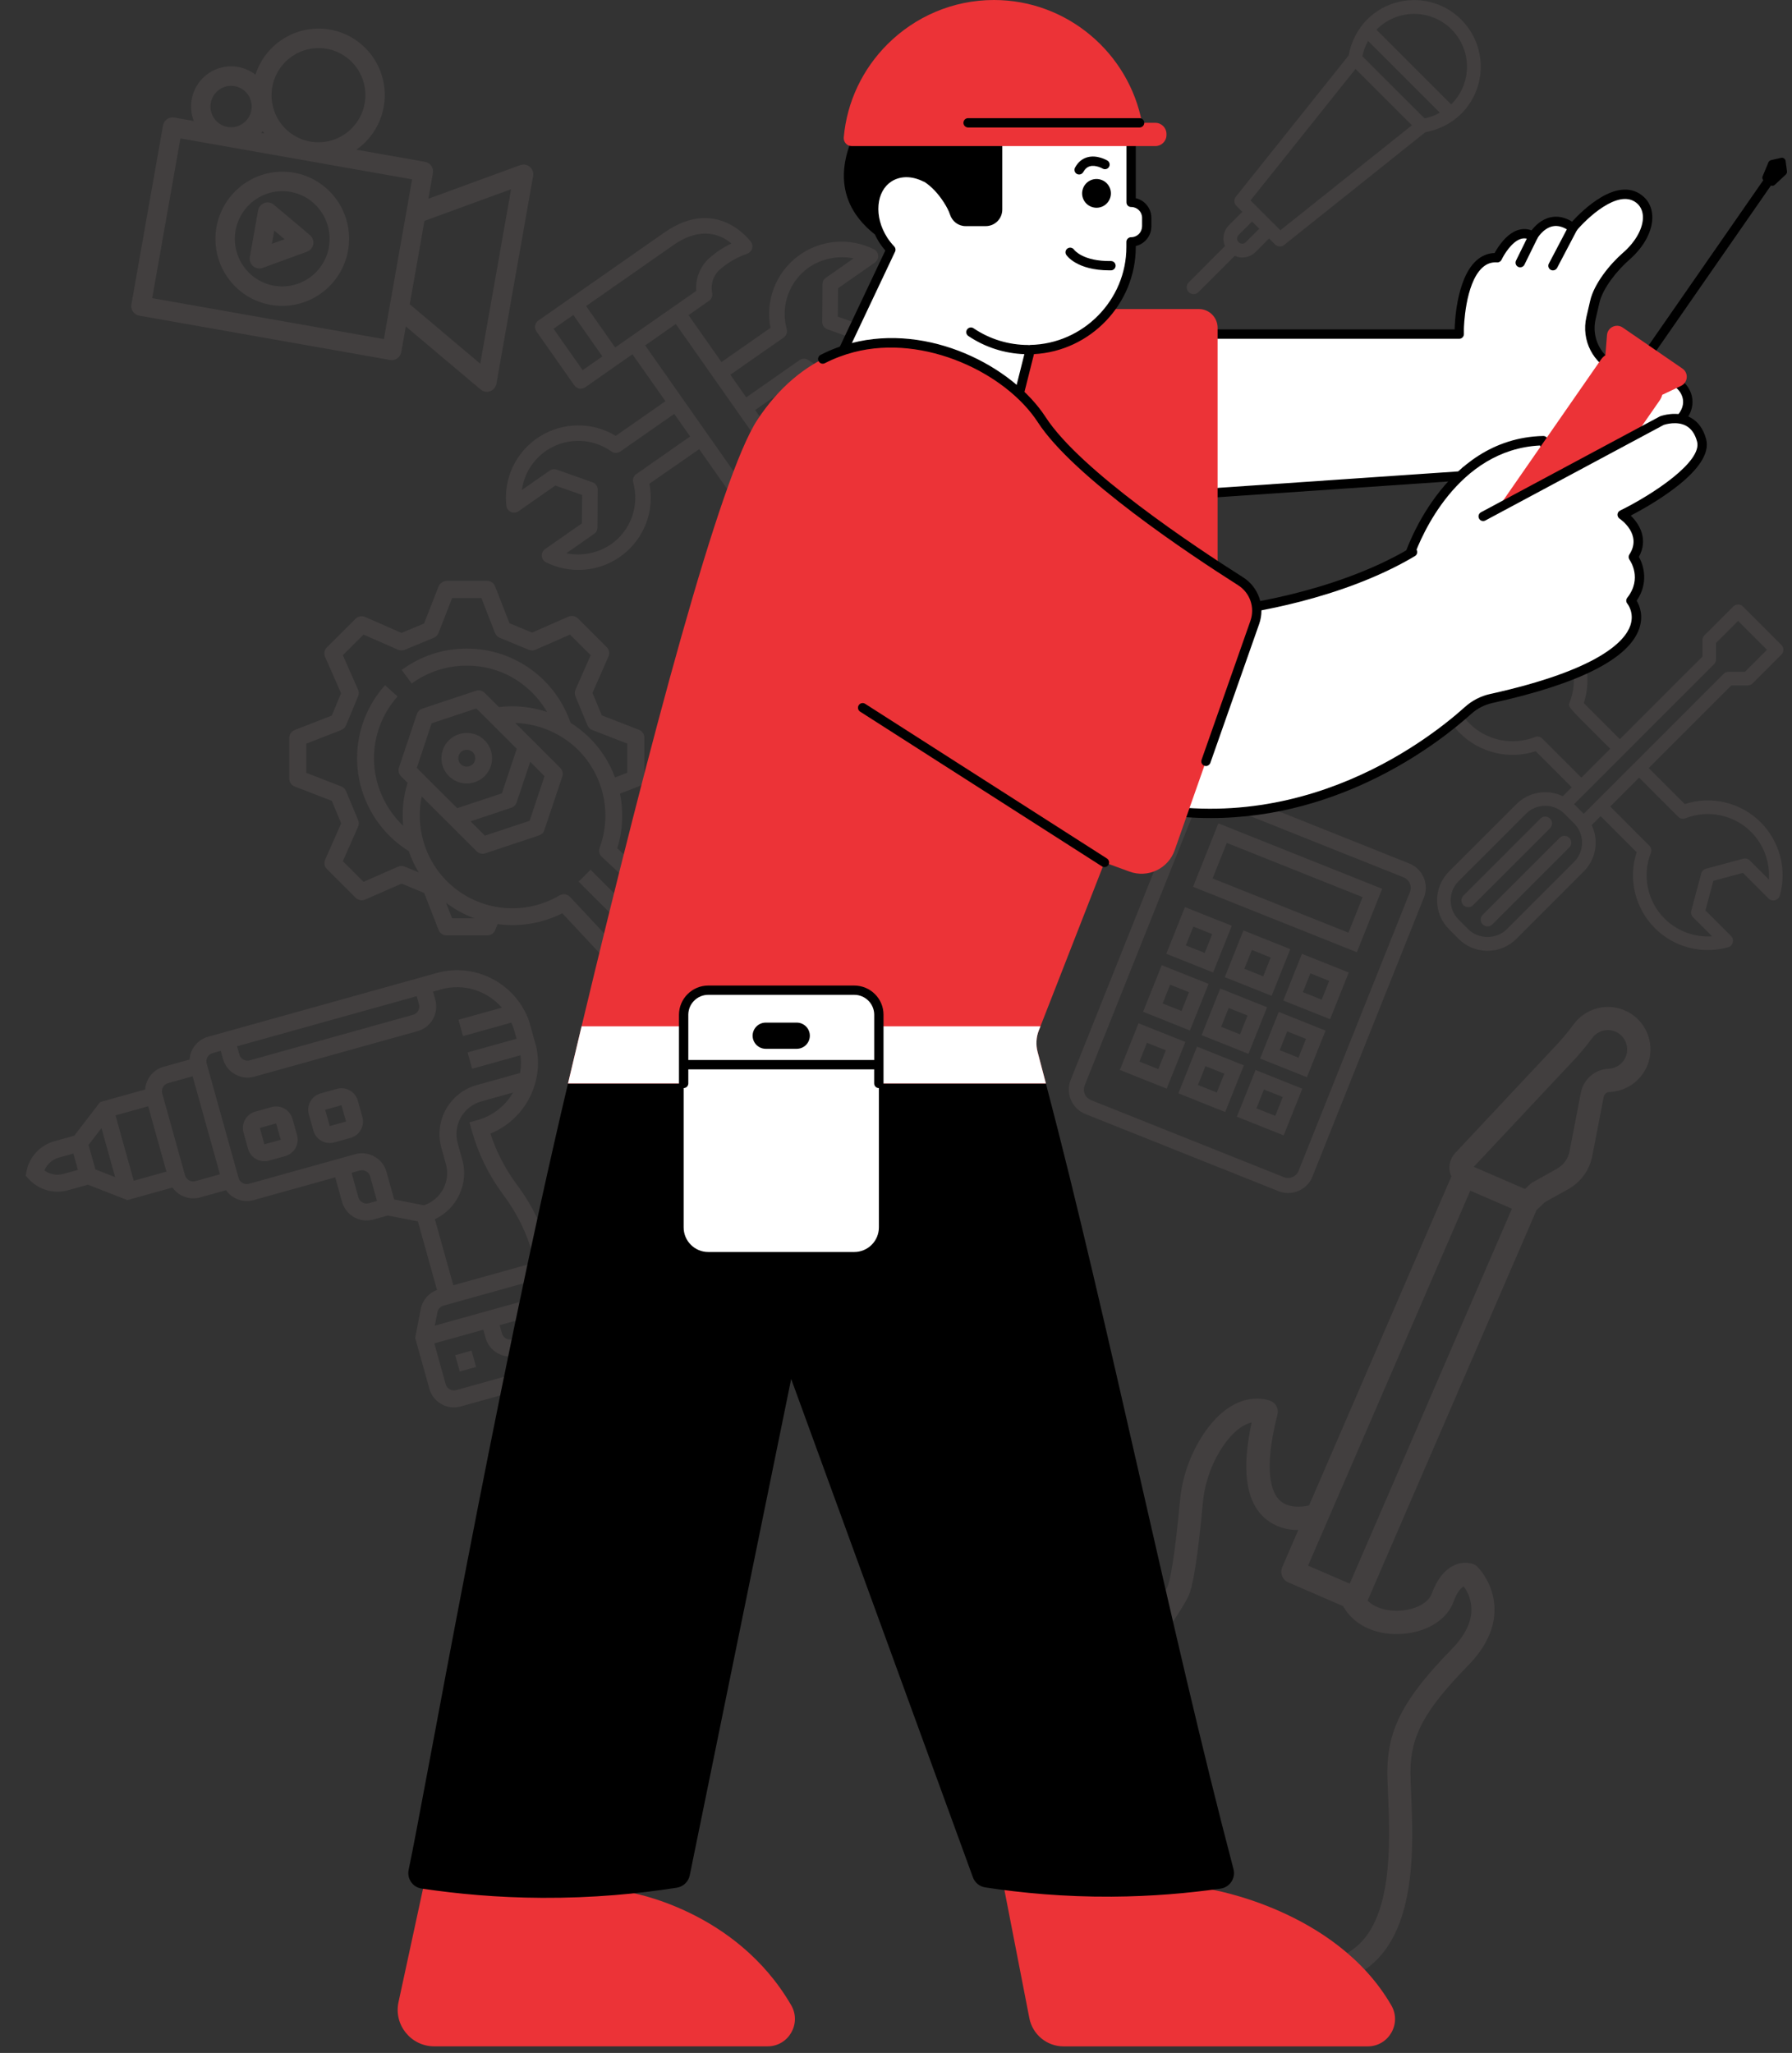 <svg xmlns="http://www.w3.org/2000/svg" xmlns:xlink="http://www.w3.org/1999/xlink" width="632" zoomAndPan="magnify" viewBox="0 0 474 543" height="724" preserveAspectRatio="xMidYMid meet" version="1.0"><rect x="0" y="0" width="474" height="543" fill="#333333" stroke="none"/><defs><clipPath id="661f636f4e"><path d="M 313.832 0 L 391.688 0 L 391.688 77.855 L 313.832 77.855 Z M 313.832 0 " clip-rule="nonzero"/></clipPath><clipPath id="a4749e8164"><path d="M 269 266 L 437 266 L 437 529 L 269 529 Z M 269 266 " clip-rule="nonzero"/></clipPath><clipPath id="545350b5a4"><path d="M 365.613 239.211 L 472.797 285.582 L 361.926 541.863 L 254.738 495.492 Z M 365.613 239.211 " clip-rule="nonzero"/></clipPath><clipPath id="306f7d6ae2"><path d="M 365.613 239.211 L 472.797 285.582 L 361.926 541.863 L 254.738 495.492 Z M 365.613 239.211 " clip-rule="nonzero"/></clipPath><clipPath id="f5e3d92bbd"><path d="M 282 207 L 378 207 L 378 316 L 282 316 Z M 282 207 " clip-rule="nonzero"/></clipPath><clipPath id="13d28f14eb"><path d="M 315.293 205.293 L 379.254 230.844 L 344.539 317.742 L 280.578 292.195 Z M 315.293 205.293 " clip-rule="nonzero"/></clipPath><clipPath id="ca57e5a333"><path d="M 315.293 205.293 L 379.254 230.844 L 344.539 317.742 L 280.578 292.195 Z M 315.293 205.293 " clip-rule="nonzero"/></clipPath><clipPath id="8d24cf593e"><path d="M 315 217 L 366 217 L 366 252 L 315 252 Z M 315 217 " clip-rule="nonzero"/></clipPath><clipPath id="99ca7f61f5"><path d="M 315.293 205.293 L 379.254 230.844 L 344.539 317.742 L 280.578 292.195 Z M 315.293 205.293 " clip-rule="nonzero"/></clipPath><clipPath id="bfaee52623"><path d="M 315.293 205.293 L 379.254 230.844 L 344.539 317.742 L 280.578 292.195 Z M 315.293 205.293 " clip-rule="nonzero"/></clipPath><clipPath id="5b0d104a04"><path d="M 323 246 L 342 246 L 342 264 L 323 264 Z M 323 246 " clip-rule="nonzero"/></clipPath><clipPath id="c412cff361"><path d="M 315.293 205.293 L 379.254 230.844 L 344.539 317.742 L 280.578 292.195 Z M 315.293 205.293 " clip-rule="nonzero"/></clipPath><clipPath id="9b5329c3bb"><path d="M 315.293 205.293 L 379.254 230.844 L 344.539 317.742 L 280.578 292.195 Z M 315.293 205.293 " clip-rule="nonzero"/></clipPath><clipPath id="5dcd3bce8c"><path d="M 308 239 L 326 239 L 326 258 L 308 258 Z M 308 239 " clip-rule="nonzero"/></clipPath><clipPath id="0cb3243763"><path d="M 315.293 205.293 L 379.254 230.844 L 344.539 317.742 L 280.578 292.195 Z M 315.293 205.293 " clip-rule="nonzero"/></clipPath><clipPath id="5ca46cbfca"><path d="M 315.293 205.293 L 379.254 230.844 L 344.539 317.742 L 280.578 292.195 Z M 315.293 205.293 " clip-rule="nonzero"/></clipPath><clipPath id="5d22f70180"><path d="M 339 252 L 357 252 L 357 270 L 339 270 Z M 339 252 " clip-rule="nonzero"/></clipPath><clipPath id="b1ab1d32b6"><path d="M 315.293 205.293 L 379.254 230.844 L 344.539 317.742 L 280.578 292.195 Z M 315.293 205.293 " clip-rule="nonzero"/></clipPath><clipPath id="aca31bfbf0"><path d="M 315.293 205.293 L 379.254 230.844 L 344.539 317.742 L 280.578 292.195 Z M 315.293 205.293 " clip-rule="nonzero"/></clipPath><clipPath id="c2829d302d"><path d="M 317 261 L 336 261 L 336 279 L 317 279 Z M 317 261 " clip-rule="nonzero"/></clipPath><clipPath id="cd0f198bb1"><path d="M 315.293 205.293 L 379.254 230.844 L 344.539 317.742 L 280.578 292.195 Z M 315.293 205.293 " clip-rule="nonzero"/></clipPath><clipPath id="110c8b5c7e"><path d="M 315.293 205.293 L 379.254 230.844 L 344.539 317.742 L 280.578 292.195 Z M 315.293 205.293 " clip-rule="nonzero"/></clipPath><clipPath id="0d42063fb9"><path d="M 302 255 L 320 255 L 320 273 L 302 273 Z M 302 255 " clip-rule="nonzero"/></clipPath><clipPath id="435209ac24"><path d="M 315.293 205.293 L 379.254 230.844 L 344.539 317.742 L 280.578 292.195 Z M 315.293 205.293 " clip-rule="nonzero"/></clipPath><clipPath id="263953162b"><path d="M 315.293 205.293 L 379.254 230.844 L 344.539 317.742 L 280.578 292.195 Z M 315.293 205.293 " clip-rule="nonzero"/></clipPath><clipPath id="91121786ed"><path d="M 333 267 L 351 267 L 351 285 L 333 285 Z M 333 267 " clip-rule="nonzero"/></clipPath><clipPath id="32f586a06e"><path d="M 315.293 205.293 L 379.254 230.844 L 344.539 317.742 L 280.578 292.195 Z M 315.293 205.293 " clip-rule="nonzero"/></clipPath><clipPath id="4ff53c7b22"><path d="M 315.293 205.293 L 379.254 230.844 L 344.539 317.742 L 280.578 292.195 Z M 315.293 205.293 " clip-rule="nonzero"/></clipPath><clipPath id="5aab235399"><path d="M 311 276 L 330 276 L 330 295 L 311 295 Z M 311 276 " clip-rule="nonzero"/></clipPath><clipPath id="c0517e4be1"><path d="M 315.293 205.293 L 379.254 230.844 L 344.539 317.742 L 280.578 292.195 Z M 315.293 205.293 " clip-rule="nonzero"/></clipPath><clipPath id="31f2fca87e"><path d="M 315.293 205.293 L 379.254 230.844 L 344.539 317.742 L 280.578 292.195 Z M 315.293 205.293 " clip-rule="nonzero"/></clipPath><clipPath id="d64d83656e"><path d="M 296 270 L 314 270 L 314 288 L 296 288 Z M 296 270 " clip-rule="nonzero"/></clipPath><clipPath id="ba113a947d"><path d="M 315.293 205.293 L 379.254 230.844 L 344.539 317.742 L 280.578 292.195 Z M 315.293 205.293 " clip-rule="nonzero"/></clipPath><clipPath id="e1ce41dedd"><path d="M 315.293 205.293 L 379.254 230.844 L 344.539 317.742 L 280.578 292.195 Z M 315.293 205.293 " clip-rule="nonzero"/></clipPath><clipPath id="2d1f37bec6"><path d="M 327 283 L 345 283 L 345 301 L 327 301 Z M 327 283 " clip-rule="nonzero"/></clipPath><clipPath id="8eb90f15e8"><path d="M 315.293 205.293 L 379.254 230.844 L 344.539 317.742 L 280.578 292.195 Z M 315.293 205.293 " clip-rule="nonzero"/></clipPath><clipPath id="87e9793f19"><path d="M 315.293 205.293 L 379.254 230.844 L 344.539 317.742 L 280.578 292.195 Z M 315.293 205.293 " clip-rule="nonzero"/></clipPath><clipPath id="5e6b8a37ce"><path d="M 133 57 L 242 57 L 242 163 L 133 163 Z M 133 57 " clip-rule="nonzero"/></clipPath><clipPath id="9acc81cd5c"><path d="M 147.254 44.105 L 247.52 61.785 L 229.188 165.738 L 128.922 148.059 Z M 147.254 44.105 " clip-rule="nonzero"/></clipPath><clipPath id="905be3072a"><path d="M 147.254 44.105 L 247.52 61.785 L 229.188 165.738 L 128.922 148.059 Z M 147.254 44.105 " clip-rule="nonzero"/></clipPath><clipPath id="e665122137"><path d="M 6 256 L 162 256 L 162 373 L 6 373 Z M 6 256 " clip-rule="nonzero"/></clipPath><clipPath id="bbbda5e851"><path d="M 0.75 289.281 L 134.875 251.879 L 165.039 360.043 L 30.91 397.445 Z M 0.75 289.281 " clip-rule="nonzero"/></clipPath><clipPath id="943866b0e4"><path d="M 0.75 289.281 L 134.875 251.879 L 165.039 360.043 L 30.91 397.445 Z M 0.75 289.281 " clip-rule="nonzero"/></clipPath><clipPath id="7db87a92a6"><path d="M 120 357 L 126 357 L 126 363 L 120 363 Z M 120 357 " clip-rule="nonzero"/></clipPath><clipPath id="a4eab2a8a4"><path d="M 0.75 289.281 L 134.875 251.879 L 165.039 360.043 L 30.91 397.445 Z M 0.75 289.281 " clip-rule="nonzero"/></clipPath><clipPath id="b015712327"><path d="M 0.75 289.281 L 134.875 251.879 L 165.039 360.043 L 30.91 397.445 Z M 0.75 289.281 " clip-rule="nonzero"/></clipPath><clipPath id="9598def7b1"><path d="M 64 292 L 79 292 L 79 308 L 64 308 Z M 64 292 " clip-rule="nonzero"/></clipPath><clipPath id="3e08a2c98d"><path d="M 0.75 289.281 L 134.875 251.879 L 165.039 360.043 L 30.91 397.445 Z M 0.75 289.281 " clip-rule="nonzero"/></clipPath><clipPath id="1cb68a9152"><path d="M 0.75 289.281 L 134.875 251.879 L 165.039 360.043 L 30.91 397.445 Z M 0.75 289.281 " clip-rule="nonzero"/></clipPath><clipPath id="3574252a30"><path d="M 81 287 L 97 287 L 97 303 L 81 303 Z M 81 287 " clip-rule="nonzero"/></clipPath><clipPath id="eb050b46be"><path d="M 0.75 289.281 L 134.875 251.879 L 165.039 360.043 L 30.91 397.445 Z M 0.75 289.281 " clip-rule="nonzero"/></clipPath><clipPath id="9d68d8831b"><path d="M 0.75 289.281 L 134.875 251.879 L 165.039 360.043 L 30.91 397.445 Z M 0.75 289.281 " clip-rule="nonzero"/></clipPath><clipPath id="0f28f1406a"><path d="M 76.516 153.496 L 210.52 153.496 L 210.52 287.496 L 76.516 287.496 Z M 76.516 153.496 " clip-rule="nonzero"/></clipPath><clipPath id="7a1f059e8f"><path d="M 105 471 L 369 471 L 369 541.254 L 105 541.254 Z M 105 471 " clip-rule="nonzero"/></clipPath><clipPath id="eb4b65a02f"><path d="M 371 41 L 472.926 41 L 472.926 168 L 371 168 Z M 371 41 " clip-rule="nonzero"/></clipPath><clipPath id="a00a742d87"><path d="M 34 7 L 142 7 L 142 104 L 34 104 Z M 34 7 " clip-rule="nonzero"/></clipPath><clipPath id="a1d66bdfc8"><path d="M 48.934 0 L 146.246 17.191 L 130.879 104.184 L 33.566 86.992 Z M 48.934 0 " clip-rule="nonzero"/></clipPath><clipPath id="87f138bf8e"><path d="M 48.934 0 L 146.246 17.191 L 130.879 104.184 L 33.566 86.992 Z M 48.934 0 " clip-rule="nonzero"/></clipPath><clipPath id="474c0e9712"><path d="M 56 45 L 93 45 L 93 81 L 56 81 Z M 56 45 " clip-rule="nonzero"/></clipPath><clipPath id="bfe280ed05"><path d="M 48.934 0 L 146.246 17.191 L 130.879 104.184 L 33.566 86.992 Z M 48.934 0 " clip-rule="nonzero"/></clipPath><clipPath id="d278bee2bc"><path d="M 48.934 0 L 146.246 17.191 L 130.879 104.184 L 33.566 86.992 Z M 48.934 0 " clip-rule="nonzero"/></clipPath><clipPath id="7424c1aff0"><path d="M 66 53 L 83 53 L 83 72 L 66 72 Z M 66 53 " clip-rule="nonzero"/></clipPath><clipPath id="d0486c53f7"><path d="M 48.934 0 L 146.246 17.191 L 130.879 104.184 L 33.566 86.992 Z M 48.934 0 " clip-rule="nonzero"/></clipPath><clipPath id="98e36516d3"><path d="M 48.934 0 L 146.246 17.191 L 130.879 104.184 L 33.566 86.992 Z M 48.934 0 " clip-rule="nonzero"/></clipPath></defs><g clip-path="url(#661f636f4e)"><path fill="#423f3f" d="M 386.504 5.184 C 386.098 4.777 385.668 4.391 385.223 4.023 C 384.777 3.656 384.312 3.312 383.836 2.992 C 383.355 2.672 382.859 2.375 382.352 2.102 C 381.844 1.832 381.32 1.586 380.789 1.363 C 380.254 1.141 379.711 0.949 379.16 0.781 C 378.609 0.613 378.051 0.473 377.484 0.359 C 376.918 0.246 376.348 0.164 375.773 0.105 C 375.199 0.051 374.621 0.02 374.047 0.02 C 373.469 0.02 372.891 0.051 372.316 0.105 C 371.742 0.164 371.172 0.246 370.609 0.359 C 370.043 0.473 369.484 0.613 368.93 0.781 C 368.379 0.949 367.836 1.141 367.301 1.363 C 366.77 1.586 366.25 1.832 365.738 2.102 C 365.23 2.375 364.734 2.672 364.258 2.992 C 363.777 3.312 363.312 3.656 362.867 4.023 C 362.422 4.391 361.996 4.777 361.586 5.184 C 360.32 6.488 359.273 7.945 358.445 9.562 C 357.617 11.18 357.043 12.883 356.723 14.668 L 326.898 52.023 C 326.758 52.199 326.656 52.391 326.586 52.605 C 326.52 52.82 326.492 53.039 326.504 53.262 C 326.516 53.488 326.57 53.699 326.66 53.906 C 326.754 54.109 326.879 54.293 327.035 54.449 L 328.609 56.023 L 325.043 59.582 C 324.691 59.938 324.398 60.336 324.168 60.777 C 323.934 61.223 323.773 61.688 323.68 62.18 C 323.59 62.672 323.57 63.164 323.629 63.664 C 323.684 64.16 323.812 64.637 324.012 65.094 L 314.387 74.727 C 314.227 74.898 314.102 75.094 314.016 75.316 C 313.93 75.535 313.887 75.766 313.891 76 C 313.895 76.238 313.941 76.465 314.035 76.684 C 314.129 76.902 314.258 77.098 314.426 77.262 C 314.594 77.43 314.785 77.562 315.004 77.652 C 315.223 77.746 315.449 77.793 315.688 77.797 C 315.926 77.801 316.152 77.758 316.375 77.672 C 316.594 77.586 316.793 77.465 316.965 77.301 L 326.594 67.676 C 327.051 67.879 327.527 68.012 328.027 68.07 C 328.523 68.133 329.02 68.113 329.512 68.023 C 330.004 67.93 330.473 67.766 330.914 67.531 C 331.355 67.297 331.754 67 332.105 66.645 L 335.676 63.078 L 337.25 64.652 C 337.406 64.812 337.59 64.938 337.793 65.027 C 338 65.121 338.215 65.172 338.438 65.184 C 338.66 65.199 338.879 65.168 339.094 65.102 C 339.309 65.035 339.5 64.93 339.676 64.789 L 377.02 34.965 C 378.809 34.648 380.512 34.074 382.129 33.246 C 383.742 32.418 385.203 31.371 386.504 30.102 C 386.914 29.695 387.301 29.266 387.664 28.82 C 388.031 28.375 388.375 27.914 388.695 27.434 C 389.016 26.953 389.312 26.457 389.586 25.949 C 389.859 25.441 390.105 24.918 390.324 24.387 C 390.547 23.852 390.742 23.312 390.91 22.758 C 391.074 22.207 391.215 21.648 391.328 21.082 C 391.441 20.516 391.527 19.945 391.582 19.371 C 391.641 18.797 391.668 18.219 391.668 17.645 C 391.668 17.066 391.641 16.492 391.582 15.918 C 391.527 15.344 391.441 14.773 391.328 14.207 C 391.215 13.641 391.074 13.082 390.91 12.527 C 390.742 11.977 390.547 11.434 390.324 10.898 C 390.105 10.367 389.859 9.848 389.586 9.336 C 389.312 8.828 389.016 8.332 388.695 7.855 C 388.375 7.375 388.031 6.91 387.664 6.465 C 387.301 6.02 386.914 5.594 386.504 5.184 Z M 329.527 64.055 C 329.402 64.18 329.254 64.277 329.09 64.348 C 328.926 64.414 328.754 64.449 328.574 64.449 C 328.395 64.449 328.223 64.414 328.059 64.348 C 327.895 64.277 327.746 64.18 327.621 64.055 C 327.496 63.926 327.398 63.781 327.328 63.617 C 327.262 63.453 327.227 63.281 327.227 63.102 C 327.227 62.922 327.262 62.75 327.328 62.586 C 327.395 62.418 327.492 62.273 327.621 62.148 L 331.172 58.594 L 333.082 60.5 Z M 338.672 60.906 L 330.77 53.016 L 358.547 18.23 L 373.461 33.141 Z M 380.855 29.816 C 379.582 30.523 378.23 31.023 376.805 31.312 L 368.582 23.105 L 360.363 14.887 C 360.652 13.457 361.148 12.105 361.859 10.832 L 361.859 10.812 L 380.859 29.816 Z M 383.93 27.512 C 383.895 27.539 383.859 27.566 383.828 27.598 L 364.086 7.859 C 364.117 7.828 364.141 7.793 364.172 7.762 C 364.82 7.113 365.523 6.531 366.289 6.023 C 367.051 5.512 367.855 5.082 368.703 4.73 C 369.551 4.379 370.426 4.113 371.324 3.938 C 372.227 3.758 373.137 3.668 374.051 3.668 C 374.969 3.668 375.879 3.758 376.777 3.938 C 377.68 4.113 378.555 4.379 379.402 4.73 C 380.25 5.082 381.055 5.512 381.816 6.023 C 382.582 6.531 383.285 7.113 383.934 7.762 C 384.582 8.41 385.164 9.117 385.672 9.879 C 386.184 10.641 386.613 11.445 386.965 12.297 C 387.316 13.145 387.582 14.016 387.762 14.918 C 387.938 15.816 388.027 16.727 388.027 17.645 C 388.027 18.562 387.938 19.469 387.762 20.371 C 387.582 21.27 387.316 22.145 386.965 22.992 C 386.613 23.84 386.184 24.645 385.672 25.406 C 385.164 26.172 384.582 26.879 383.934 27.527 Z M 383.93 27.512 " fill-opacity="1" fill-rule="nonzero"/></g><g clip-path="url(#a4749e8164)"><g clip-path="url(#545350b5a4)"><g clip-path="url(#306f7d6ae2)"><path fill="#423f3f" d="M 373.262 474.449 C 373.16 472.074 373.078 470.023 373.082 468.48 C 373.145 459.066 376.855 452.266 388.355 440.492 C 393.047 435.676 395.387 430.637 395.312 425.504 C 395.262 423.422 394.84 421.422 394.051 419.5 C 393.258 417.574 392.152 415.859 390.727 414.344 C 390.422 414.051 390.07 413.832 389.676 413.684 C 388.84 413.41 387.984 413.305 387.109 413.367 C 386.234 413.426 385.402 413.652 384.613 414.039 C 382.094 415.219 380.09 417.738 378.688 421.551 C 377.848 423.867 374.672 425.641 370.746 425.988 C 367.871 426.258 364.055 425.672 361.746 423.363 L 406.43 320.07 L 408.641 317.965 L 414.805 314.539 C 415.625 314.082 416.391 313.539 417.094 312.914 C 417.797 312.285 418.426 311.59 418.977 310.828 C 419.527 310.062 419.988 309.25 420.359 308.383 C 420.734 307.516 421.008 306.621 421.184 305.695 L 424.191 290.152 C 424.258 289.785 424.43 289.48 424.707 289.234 C 424.988 288.988 425.312 288.855 425.684 288.836 C 426.855 288.793 427.996 288.574 429.098 288.176 C 430.203 287.777 431.223 287.223 432.152 286.504 C 433.086 285.789 433.887 284.949 434.555 283.984 C 435.227 283.02 435.734 281.977 436.078 280.852 C 436.27 280.219 436.406 279.574 436.484 278.918 C 436.562 278.262 436.582 277.602 436.543 276.945 C 436.508 276.285 436.414 275.633 436.262 274.988 C 436.109 274.348 435.902 273.723 435.641 273.113 C 435.375 272.508 435.062 271.93 434.699 271.379 C 434.336 270.828 433.926 270.312 433.473 269.832 C 433.016 269.352 432.523 268.918 431.992 268.523 C 431.461 268.133 430.898 267.789 430.309 267.496 C 429.715 267.203 429.102 266.965 428.469 266.781 C 427.836 266.594 427.191 266.469 426.535 266.395 C 425.875 266.324 425.219 266.312 424.559 266.355 C 423.902 266.402 423.25 266.504 422.609 266.66 C 421.969 266.82 421.348 267.035 420.742 267.305 C 420.137 267.574 419.562 267.891 419.016 268.262 C 418.469 268.633 417.957 269.047 417.484 269.508 C 417.008 269.969 416.578 270.465 416.191 271.004 C 414.512 273.262 412.691 275.402 410.734 277.426 L 384.91 304.969 C 384.281 305.641 383.844 306.418 383.594 307.305 C 383.344 308.188 383.312 309.082 383.496 309.98 C 383.586 310.398 383.719 310.797 383.895 311.184 L 346.25 398.199 C 344.277 398.617 340.758 398.957 338.512 396.859 C 336.582 395.035 333.941 389.652 337.895 374.137 C 337.984 373.781 338.012 373.422 337.973 373.059 C 337.938 372.695 337.836 372.352 337.676 372.023 C 337.516 371.695 337.305 371.406 337.043 371.156 C 336.777 370.902 336.48 370.703 336.145 370.559 C 335.762 370.395 326.742 366.68 318.277 379.398 C 316.52 382.07 315.117 384.918 314.066 387.938 C 313.02 390.957 312.359 394.059 312.082 397.242 C 310.758 411.586 309.504 418.289 308.777 419.777 C 306.93 423.543 296.422 438.926 290.398 443.047 C 288.391 444.395 286.527 445.918 284.809 447.621 C 280.762 451.688 267.742 466.047 270.047 479.984 C 272.996 497.895 277.73 504.562 305.359 517.297 C 307.758 518.402 310.035 519.426 312.215 520.371 C 334.48 530.004 346.16 531.098 361.121 520.926 C 374.844 511.469 373.867 488.297 373.262 474.449 Z M 388.898 314.938 L 399.918 319.703 L 357.012 418.875 L 345.992 414.109 Z M 415.16 281.609 C 417.309 279.395 419.305 277.051 421.152 274.574 C 421.523 274.062 421.973 273.633 422.504 273.285 C 423.035 272.938 423.609 272.699 424.23 272.566 C 424.848 272.434 425.473 272.418 426.098 272.52 C 426.723 272.617 427.309 272.824 427.855 273.145 C 428.352 273.434 428.785 273.801 429.156 274.234 C 429.531 274.672 429.82 275.156 430.031 275.691 C 430.242 276.227 430.363 276.777 430.391 277.352 C 430.414 277.926 430.348 278.488 430.188 279.039 C 430.031 279.551 429.801 280.027 429.496 280.469 C 429.191 280.91 428.828 281.293 428.402 281.617 C 427.98 281.945 427.516 282.199 427.012 282.383 C 426.508 282.562 425.988 282.664 425.453 282.684 C 424.582 282.723 423.738 282.906 422.93 283.23 C 422.117 283.555 421.379 284 420.719 284.574 C 420.055 285.145 419.508 285.809 419.066 286.566 C 418.629 287.324 418.328 288.129 418.16 288.988 L 415.152 304.539 C 414.961 305.512 414.578 306.398 413.996 307.199 C 413.414 308.004 412.691 308.645 411.828 309.129 L 405.344 312.758 C 405.113 312.879 404.91 313.031 404.723 313.211 L 403.383 314.488 L 389.824 308.621 Z M 357.594 515.785 C 344.195 524.895 334.906 524.129 307.875 511.684 C 280.555 499.082 278.496 493.793 276.043 478.938 C 274.59 470.148 282.172 458.883 289.078 451.902 C 290.523 450.473 292.094 449.195 293.785 448.066 C 300.973 443.141 312 426.941 314.234 422.438 C 314.727 421.426 316.238 418.352 318.137 397.758 C 318.367 395.086 318.922 392.48 319.801 389.941 C 320.676 387.406 321.852 385.016 323.324 382.77 C 326.348 378.246 329.141 376.688 331.07 376.219 C 328.414 388.539 329.48 396.77 334.262 401.293 C 335.512 402.43 336.93 403.289 338.516 403.871 C 340.102 404.449 341.738 404.711 343.426 404.648 L 339.164 414.504 C 339 414.875 338.918 415.266 338.91 415.676 C 338.902 416.082 338.977 416.473 339.125 416.852 C 339.273 417.23 339.492 417.566 339.773 417.859 C 340.059 418.152 340.387 418.379 340.758 418.539 L 355.254 424.812 L 355.453 425.156 C 358.359 430.09 364.449 432.758 371.344 432.121 C 377.746 431.543 382.785 428.277 384.473 423.652 C 385.445 420.98 386.5 419.949 387.176 419.625 C 388.473 421.406 389.148 423.395 389.199 425.598 C 389.25 429.039 387.504 432.609 383.992 436.199 C 371.336 449.156 367.047 457.297 366.973 468.445 C 366.961 470.145 367.051 472.266 367.156 474.727 C 367.676 487.285 368.578 508.324 357.594 515.785 Z M 357.594 515.785 " fill-opacity="1" fill-rule="nonzero"/></g></g></g><path fill="#423f3f" d="M 410 216.516 C 409.297 215.812 408.156 215.812 407.453 216.516 L 387.094 236.879 C 386.391 237.582 386.391 238.719 387.094 239.422 C 387.445 239.773 387.906 239.949 388.367 239.949 C 388.828 239.949 389.289 239.773 389.641 239.422 L 410 219.062 C 410.703 218.359 410.703 217.219 410 216.516 Z M 410 216.516 " fill-opacity="1" fill-rule="nonzero"/><path fill="#423f3f" d="M 412.543 221.605 L 392.184 241.969 C 391.48 242.672 391.48 243.809 392.184 244.512 C 392.535 244.863 392.996 245.039 393.457 245.039 C 393.918 245.039 394.379 244.863 394.73 244.512 L 415.086 224.152 C 415.793 223.449 415.793 222.309 415.086 221.605 C 414.383 220.902 413.246 220.902 412.543 221.605 Z M 412.543 221.605 " fill-opacity="1" fill-rule="nonzero"/><path fill="#423f3f" d="M 445.633 212.676 L 436.098 203.145 L 457.945 181.297 L 462.289 181.297 C 462.766 181.297 463.223 181.109 463.562 180.77 L 471.195 173.137 C 471.535 172.797 471.723 172.34 471.723 171.863 C 471.723 171.387 471.535 170.926 471.195 170.59 L 461.016 160.41 C 460.312 159.707 459.176 159.707 458.473 160.41 L 450.836 168.043 C 450.496 168.383 450.309 168.84 450.309 169.316 L 450.309 173.66 L 428.465 195.508 C 426.066 193.105 420.918 187.957 418.934 185.973 C 421.215 178.926 419.383 171.152 414.102 165.875 C 409.062 160.836 401.652 158.898 394.766 160.816 C 394.152 160.988 393.672 161.477 393.512 162.094 C 393.348 162.711 393.527 163.371 393.98 163.824 L 400.734 170.578 L 398.637 178.402 L 390.809 180.5 L 384.055 173.75 C 383.605 173.297 382.945 173.117 382.328 173.281 C 381.711 173.441 381.223 173.922 381.051 174.539 C 379.129 181.422 381.07 188.828 386.109 193.871 C 391.387 199.148 399.16 200.98 406.207 198.699 L 415.738 208.234 L 413.375 210.598 C 411.941 209.91 410.363 209.535 408.727 209.535 C 405.84 209.535 403.133 210.66 401.094 212.699 L 383.273 230.512 C 379.066 234.723 379.066 241.574 383.273 245.785 L 385.82 248.328 C 387.859 250.371 390.574 251.492 393.457 251.492 C 396.34 251.492 399.051 250.371 401.09 248.328 L 418.906 230.512 C 420.945 228.477 422.07 225.766 422.07 222.879 C 422.07 221.242 421.695 219.668 421.008 218.234 L 423.371 215.871 L 432.906 225.402 C 430.621 232.449 432.457 240.223 437.734 245.5 C 441.488 249.254 446.555 251.289 451.738 251.289 C 453.52 251.289 455.312 251.051 457.07 250.559 C 457.688 250.387 458.164 249.902 458.324 249.281 C 458.488 248.664 458.309 248.004 457.859 247.555 L 451.105 240.801 L 453.199 232.973 L 461.027 230.875 L 467.781 237.629 C 468.234 238.082 468.891 238.262 469.512 238.098 C 470.129 237.938 470.617 237.461 470.785 236.844 C 472.707 229.957 470.77 222.551 465.727 217.508 C 460.453 212.227 452.676 210.391 445.633 212.676 Z M 407.945 195.348 C 407.441 194.844 406.68 194.684 406.016 194.945 C 400.023 197.297 393.203 195.875 388.652 191.328 C 385.312 187.984 383.637 183.371 383.957 178.742 L 388.996 183.781 C 389.449 184.238 390.117 184.414 390.734 184.246 L 400.57 181.609 C 401.191 181.445 401.676 180.961 401.844 180.34 L 404.477 170.508 C 404.645 169.887 404.465 169.227 404.012 168.77 L 398.973 163.727 C 403.594 163.395 408.215 165.078 411.559 168.422 C 416.105 172.969 417.527 179.785 415.191 185.754 C 414.73 186.863 414.73 186.863 421.383 193.516 L 425.918 198.051 L 418.285 205.688 Z M 453.383 175.68 C 453.719 175.34 453.906 174.883 453.906 174.406 L 453.906 170.062 L 459.746 164.23 L 467.379 171.863 L 461.543 177.699 L 457.199 177.699 C 456.723 177.699 456.266 177.887 455.926 178.227 L 418.91 215.246 L 416.363 212.699 Z M 416.359 227.969 L 398.543 245.785 C 395.828 248.504 391.086 248.504 388.367 245.785 L 385.82 243.238 C 383.012 240.434 383.012 235.863 385.82 233.059 L 403.637 215.246 C 404.996 213.883 406.801 213.137 408.727 213.137 C 410.648 213.137 412.457 213.883 413.816 215.246 L 416.359 217.789 C 417.719 219.148 418.469 220.957 418.469 222.879 C 418.469 224.805 417.719 226.609 416.359 227.969 Z M 467.879 232.637 L 462.836 227.594 C 462.383 227.141 461.727 226.957 461.098 227.129 L 451.266 229.766 C 450.645 229.93 450.16 230.414 449.992 231.035 L 447.359 240.871 C 447.191 241.488 447.371 242.152 447.824 242.609 L 452.867 247.648 C 448.23 247.973 443.621 246.297 440.281 242.957 C 435.734 238.41 434.312 231.594 436.66 225.594 C 436.922 224.926 436.762 224.172 436.254 223.664 L 425.914 213.328 L 433.555 205.688 L 443.891 216.027 C 444.398 216.535 445.152 216.695 445.82 216.43 C 451.82 214.082 458.637 215.5 463.184 220.051 C 466.523 223.391 468.199 228.008 467.879 232.637 Z M 467.879 232.637 " fill-opacity="1" fill-rule="nonzero"/><g clip-path="url(#f5e3d92bbd)"><g clip-path="url(#13d28f14eb)"><g clip-path="url(#ca57e5a333)"><path fill="#423f3f" d="M 287.102 294.664 L 338.129 315.047 C 338.555 315.219 338.992 315.344 339.441 315.43 C 339.891 315.512 340.344 315.551 340.801 315.547 C 341.262 315.543 341.711 315.492 342.16 315.398 C 342.609 315.305 343.043 315.168 343.461 314.988 C 343.883 314.809 344.281 314.59 344.656 314.332 C 345.035 314.074 345.383 313.781 345.703 313.453 C 346.02 313.129 346.305 312.773 346.555 312.391 C 346.805 312.008 347.012 311.605 347.18 311.18 L 376.645 237.422 C 376.816 236.996 376.941 236.559 377.023 236.109 C 377.109 235.664 377.145 235.211 377.141 234.754 C 377.133 234.297 377.082 233.844 376.988 233.398 C 376.891 232.953 376.754 232.52 376.574 232.098 C 376.391 231.68 376.172 231.281 375.914 230.902 C 375.652 230.527 375.359 230.18 375.031 229.859 C 374.703 229.543 374.348 229.258 373.965 229.008 C 373.578 228.758 373.176 228.551 372.75 228.379 L 321.723 207.996 C 321.297 207.824 320.859 207.699 320.41 207.613 C 319.957 207.531 319.504 207.492 319.047 207.496 C 318.59 207.504 318.137 207.551 317.691 207.645 C 317.242 207.742 316.809 207.879 316.387 208.059 C 315.969 208.238 315.57 208.457 315.191 208.715 C 314.816 208.973 314.469 209.262 314.148 209.59 C 313.828 209.918 313.547 210.27 313.297 210.652 C 313.047 211.035 312.84 211.438 312.668 211.863 L 283.203 285.625 C 283.035 286.047 282.91 286.484 282.824 286.934 C 282.742 287.383 282.703 287.832 282.711 288.289 C 282.715 288.746 282.766 289.199 282.863 289.645 C 282.957 290.094 283.098 290.523 283.277 290.945 C 283.457 291.363 283.68 291.762 283.938 292.141 C 284.195 292.516 284.492 292.863 284.82 293.184 C 285.148 293.504 285.504 293.785 285.887 294.035 C 286.27 294.285 286.676 294.496 287.102 294.664 Z M 316.367 213.34 C 316.516 212.973 316.727 212.648 317.004 212.367 C 317.277 212.086 317.598 211.863 317.961 211.711 C 318.328 211.555 318.707 211.473 319.102 211.469 C 319.5 211.465 319.879 211.535 320.25 211.684 L 371.277 232.066 C 371.645 232.215 371.969 232.426 372.254 232.703 C 372.539 232.977 372.758 233.297 372.914 233.66 C 373.07 234.023 373.152 234.402 373.156 234.801 C 373.164 235.195 373.094 235.574 372.945 235.941 L 343.48 309.703 C 343.336 310.07 343.125 310.395 342.848 310.676 C 342.57 310.961 342.25 311.18 341.887 311.332 C 341.523 311.488 341.145 311.57 340.746 311.574 C 340.352 311.578 339.969 311.508 339.602 311.359 L 288.574 290.977 C 288.207 290.828 287.879 290.617 287.598 290.34 C 287.312 290.066 287.09 289.746 286.934 289.383 C 286.777 289.02 286.699 288.641 286.691 288.246 C 286.688 287.848 286.758 287.469 286.902 287.102 Z M 316.367 213.34 " fill-opacity="1" fill-rule="nonzero"/></g></g></g><g clip-path="url(#8d24cf593e)"><g clip-path="url(#99ca7f61f5)"><g clip-path="url(#bfaee52623)"><path fill="#423f3f" d="M 365.598 235.086 L 322.27 217.777 L 315.57 234.555 L 358.898 251.863 Z M 356.672 246.695 L 320.742 232.344 L 324.496 222.945 L 360.426 237.297 Z M 356.672 246.695 " fill-opacity="1" fill-rule="nonzero"/></g></g></g><g clip-path="url(#5b0d104a04)"><g clip-path="url(#c412cff361)"><g clip-path="url(#9b5329c3bb)"><path fill="#423f3f" d="M 323.965 258.453 L 336.355 263.402 L 341.289 251.051 L 328.898 246.102 Z M 331.125 251.266 L 336.117 253.262 L 334.129 258.234 L 329.137 256.242 Z M 331.125 251.266 " fill-opacity="1" fill-rule="nonzero"/></g></g></g><g clip-path="url(#5dcd3bce8c)"><g clip-path="url(#0cb3243763)"><g clip-path="url(#5ca46cbfca)"><path fill="#423f3f" d="M 325.816 244.867 L 313.426 239.922 L 308.492 252.27 L 320.883 257.219 Z M 318.656 252.055 L 313.664 250.059 L 315.652 245.086 L 320.641 247.078 Z M 318.656 252.055 " fill-opacity="1" fill-rule="nonzero"/></g></g></g><g clip-path="url(#5d22f70180)"><g clip-path="url(#b1ab1d32b6)"><g clip-path="url(#aca31bfbf0)"><path fill="#423f3f" d="M 339.445 264.637 L 351.82 269.578 L 356.754 257.227 L 344.379 252.285 Z M 346.605 257.449 L 351.582 259.438 L 349.594 264.414 L 344.617 262.426 Z M 346.605 257.449 " fill-opacity="1" fill-rule="nonzero"/></g></g></g><g clip-path="url(#c2829d302d)"><g clip-path="url(#cd0f198bb1)"><g clip-path="url(#110c8b5c7e)"><path fill="#423f3f" d="M 317.836 273.797 L 330.223 278.746 L 335.152 266.414 L 322.762 261.465 Z M 324.996 266.613 L 329.984 268.605 L 327.996 273.582 L 323.008 271.59 Z M 324.996 266.613 " fill-opacity="1" fill-rule="nonzero"/></g></g></g><g clip-path="url(#0d42063fb9)"><g clip-path="url(#435209ac24)"><g clip-path="url(#263953162b)"><path fill="#423f3f" d="M 319.676 260.234 L 307.289 255.285 L 302.359 267.617 L 314.75 272.566 Z M 312.523 267.398 L 307.535 265.406 L 309.512 260.449 L 314.504 262.445 Z M 312.523 267.398 " fill-opacity="1" fill-rule="nonzero"/></g></g></g><g clip-path="url(#91121786ed)"><g clip-path="url(#32f586a06e)"><g clip-path="url(#4ff53c7b22)"><path fill="#423f3f" d="M 333.312 279.98 L 345.688 284.926 L 350.617 272.594 L 338.238 267.648 Z M 340.473 272.797 L 345.449 274.785 L 343.461 279.758 L 338.488 277.773 Z M 340.473 272.797 " fill-opacity="1" fill-rule="nonzero"/></g></g></g><g clip-path="url(#5aab235399)"><g clip-path="url(#c0517e4be1)"><g clip-path="url(#31f2fca87e)"><path fill="#423f3f" d="M 311.691 289.184 L 324.078 294.133 L 329.012 281.781 L 316.625 276.832 Z M 318.852 281.996 L 323.84 283.992 L 321.852 288.965 L 316.863 286.973 Z M 318.852 281.996 " fill-opacity="1" fill-rule="nonzero"/></g></g></g><g clip-path="url(#d64d83656e)"><g clip-path="url(#ba113a947d)"><g clip-path="url(#e1ce41dedd)"><path fill="#423f3f" d="M 313.539 275.598 L 301.148 270.652 L 296.215 283 L 308.605 287.949 Z M 306.379 282.785 L 301.391 280.789 L 303.375 275.816 L 308.367 277.809 Z M 306.379 282.785 " fill-opacity="1" fill-rule="nonzero"/></g></g></g><g clip-path="url(#2d1f37bec6)"><g clip-path="url(#8eb90f15e8)"><g clip-path="url(#87e9793f19)"><path fill="#423f3f" d="M 327.168 295.367 L 339.543 300.309 L 344.477 287.957 L 332.102 283.016 Z M 334.328 288.18 L 339.305 290.168 L 337.316 295.145 L 332.34 293.156 Z M 334.328 288.18 " fill-opacity="1" fill-rule="nonzero"/></g></g></g><g clip-path="url(#5e6b8a37ce)"><g clip-path="url(#9acc81cd5c)"><g clip-path="url(#905be3072a)"><path fill="#423f3f" d="M 233.605 98.711 C 235.016 97.727 236.27 96.574 237.371 95.25 C 238.469 93.926 239.375 92.48 240.082 90.914 C 240.789 89.348 241.277 87.715 241.547 86.016 C 241.812 84.316 241.848 82.613 241.656 80.906 C 241.637 80.73 241.594 80.559 241.531 80.395 C 241.465 80.227 241.379 80.074 241.277 79.93 C 241.172 79.785 241.051 79.656 240.91 79.547 C 240.773 79.434 240.625 79.34 240.461 79.266 C 240.301 79.195 240.129 79.145 239.957 79.113 C 239.781 79.086 239.605 79.078 239.426 79.094 C 239.25 79.109 239.078 79.148 238.91 79.211 C 238.742 79.27 238.586 79.352 238.441 79.453 L 228.699 86.254 L 221.598 83.754 L 221.672 76.246 L 231.41 69.445 C 231.559 69.344 231.691 69.223 231.809 69.086 C 231.922 68.949 232.02 68.801 232.098 68.641 C 232.176 68.477 232.23 68.309 232.262 68.133 C 232.293 67.957 232.301 67.777 232.289 67.602 C 232.273 67.422 232.238 67.25 232.176 67.078 C 232.117 66.91 232.035 66.754 231.934 66.605 C 231.832 66.457 231.715 66.324 231.578 66.207 C 231.441 66.09 231.293 65.996 231.129 65.918 C 230.332 65.52 229.512 65.184 228.668 64.902 C 227.82 64.617 226.961 64.398 226.086 64.234 C 225.211 64.074 224.328 63.973 223.438 63.934 C 222.547 63.891 221.66 63.914 220.773 64 C 219.887 64.082 219.012 64.227 218.145 64.434 C 217.277 64.641 216.43 64.902 215.602 65.227 C 214.773 65.551 213.969 65.93 213.195 66.367 C 212.418 66.801 211.676 67.289 210.969 67.828 C 210.262 68.367 209.594 68.949 208.969 69.582 C 208.344 70.215 207.762 70.887 207.23 71.598 C 206.699 72.309 206.219 73.055 205.793 73.832 C 205.363 74.613 204.992 75.414 204.676 76.246 C 204.363 77.078 204.105 77.926 203.91 78.793 C 203.715 79.656 203.578 80.531 203.504 81.418 C 203.43 82.305 203.418 83.188 203.465 84.078 C 203.516 84.965 203.629 85.844 203.801 86.715 L 190.836 95.766 L 182.121 83.355 L 187.535 79.574 C 187.875 79.332 188.121 79.016 188.27 78.625 C 188.418 78.238 188.449 77.84 188.355 77.43 C 188.145 76.359 188.199 75.297 188.516 74.25 C 188.832 73.203 189.375 72.293 190.145 71.516 C 192.34 69.566 194.816 68.102 197.586 67.117 C 197.738 67.07 197.887 67.004 198.023 66.922 C 198.164 66.836 198.289 66.738 198.406 66.625 C 198.52 66.512 198.621 66.387 198.707 66.25 C 198.789 66.113 198.859 65.969 198.91 65.816 C 198.961 65.664 198.992 65.504 199.008 65.344 C 199.02 65.184 199.016 65.023 198.992 64.863 C 198.969 64.703 198.926 64.551 198.863 64.402 C 198.805 64.25 198.727 64.109 198.633 63.98 C 198.543 63.855 189.742 51.699 175.738 61.496 L 142.387 84.793 C 142.164 84.945 141.98 85.141 141.832 85.367 C 141.688 85.598 141.59 85.844 141.543 86.113 C 141.496 86.379 141.504 86.645 141.562 86.91 C 141.621 87.176 141.727 87.418 141.883 87.641 L 151.93 101.945 C 152.086 102.168 152.277 102.352 152.508 102.496 C 152.738 102.645 152.988 102.738 153.254 102.789 C 153.523 102.836 153.789 102.828 154.055 102.77 C 154.32 102.711 154.562 102.605 154.785 102.449 L 167.285 93.703 L 176.012 106.113 L 162.879 115.281 C 162.117 114.82 161.328 114.418 160.508 114.066 C 159.691 113.715 158.852 113.426 157.992 113.191 C 157.133 112.957 156.262 112.785 155.375 112.672 C 154.492 112.562 153.605 112.512 152.715 112.523 C 151.824 112.535 150.938 112.605 150.059 112.742 C 149.18 112.875 148.312 113.07 147.461 113.324 C 146.605 113.578 145.777 113.891 144.965 114.262 C 144.156 114.633 143.379 115.059 142.629 115.535 C 141.879 116.016 141.168 116.543 140.492 117.121 C 139.816 117.699 139.184 118.32 138.594 118.988 C 138.004 119.652 137.465 120.359 136.977 121.098 C 136.484 121.84 136.051 122.609 135.668 123.414 C 135.285 124.215 134.961 125.039 134.691 125.887 C 134.426 126.734 134.219 127.594 134.07 128.473 C 133.926 129.348 133.84 130.23 133.816 131.117 C 133.793 132.004 133.832 132.891 133.934 133.773 C 133.953 133.949 133.996 134.121 134.059 134.285 C 134.125 134.453 134.207 134.605 134.312 134.75 C 134.418 134.895 134.539 135.02 134.676 135.133 C 134.812 135.246 134.965 135.336 135.125 135.41 C 135.289 135.484 135.457 135.535 135.633 135.566 C 135.809 135.594 135.984 135.602 136.16 135.586 C 136.34 135.566 136.512 135.531 136.676 135.469 C 136.844 135.406 137 135.328 137.148 135.227 L 146.891 128.426 L 153.988 130.926 L 153.914 138.43 L 144.176 145.234 C 144.031 145.336 143.902 145.453 143.785 145.59 C 143.672 145.727 143.574 145.875 143.5 146.035 C 143.426 146.195 143.371 146.363 143.336 146.535 C 143.305 146.711 143.297 146.887 143.309 147.062 C 143.324 147.242 143.359 147.414 143.418 147.582 C 143.477 147.746 143.555 147.906 143.656 148.051 C 143.754 148.199 143.871 148.332 144.004 148.449 C 144.141 148.566 144.285 148.664 144.445 148.742 C 145.242 149.137 146.062 149.477 146.91 149.758 C 147.754 150.039 148.613 150.262 149.488 150.426 C 150.363 150.586 151.246 150.688 152.137 150.727 C 153.027 150.766 153.914 150.746 154.801 150.66 C 155.688 150.578 156.566 150.434 157.43 150.227 C 158.297 150.02 159.145 149.754 159.973 149.434 C 160.801 149.109 161.605 148.727 162.383 148.293 C 163.156 147.859 163.898 147.371 164.605 146.832 C 165.312 146.293 165.98 145.707 166.605 145.078 C 167.234 144.445 167.812 143.773 168.344 143.062 C 168.875 142.352 169.355 141.605 169.781 140.828 C 170.211 140.047 170.582 139.242 170.898 138.414 C 171.211 137.582 171.469 136.734 171.664 135.867 C 171.863 135 171.996 134.125 172.07 133.242 C 172.145 132.355 172.156 131.469 172.109 130.582 C 172.059 129.695 171.949 128.816 171.773 127.945 L 184.941 118.801 L 213.016 158.781 C 213.695 159.754 214.535 160.555 215.535 161.191 C 216.535 161.828 217.621 162.246 218.789 162.449 C 219.988 162.66 221.18 162.633 222.367 162.367 C 223.555 162.102 224.645 161.617 225.637 160.922 C 226.121 160.582 226.562 160.199 226.969 159.773 C 227.379 159.348 227.738 158.887 228.055 158.391 C 228.371 157.891 228.633 157.371 228.848 156.82 C 229.059 156.273 229.219 155.711 229.32 155.129 C 229.422 154.551 229.469 153.969 229.453 153.379 C 229.441 152.789 229.371 152.211 229.246 151.633 C 229.117 151.059 228.938 150.504 228.699 149.965 C 228.465 149.426 228.176 148.914 227.84 148.43 L 199.742 108.449 L 212.707 99.398 C 213.496 99.875 214.32 100.289 215.168 100.648 C 216.02 101.004 216.891 101.301 217.785 101.531 C 218.68 101.766 219.582 101.93 220.5 102.035 C 221.418 102.137 222.34 102.172 223.262 102.141 C 224.184 102.109 225.098 102.016 226.008 101.852 C 226.914 101.691 227.805 101.465 228.684 101.176 C 229.559 100.883 230.406 100.531 231.23 100.121 C 232.059 99.707 232.848 99.238 233.605 98.711 Z M 178.09 64.852 C 185.586 59.621 190.848 62.18 193.465 64.41 C 191.203 65.473 189.152 66.855 187.32 68.547 C 186.195 69.641 185.359 70.922 184.809 72.391 C 184.258 73.859 184.047 75.371 184.172 76.934 L 162.715 91.906 L 155.027 80.957 Z M 154.117 97.91 L 146.422 86.961 L 151.648 83.312 L 159.336 94.266 Z M 168.297 125.406 C 167.941 125.652 167.691 125.977 167.543 126.387 C 167.395 126.793 167.375 127.203 167.492 127.621 C 167.699 128.367 167.848 129.121 167.938 129.887 C 168.027 130.656 168.059 131.426 168.031 132.195 C 168.004 132.969 167.914 133.73 167.77 134.488 C 167.621 135.25 167.418 135.992 167.16 136.719 C 166.898 137.445 166.582 138.145 166.215 138.824 C 165.844 139.504 165.426 140.148 164.957 140.762 C 164.488 141.375 163.977 141.949 163.418 142.484 C 162.859 143.02 162.266 143.512 161.633 143.953 C 159.902 145.133 158.012 145.926 155.961 146.34 C 153.906 146.754 151.855 146.754 149.801 146.34 L 157.152 141.195 C 157.73 140.793 158.023 140.242 158.027 139.539 L 158.098 129.523 C 158.102 129.086 157.98 128.688 157.727 128.328 C 157.477 127.973 157.145 127.719 156.73 127.574 L 147.266 124.215 C 146.602 123.98 145.98 124.062 145.406 124.469 L 138.043 129.598 C 138.129 128.957 138.258 128.328 138.426 127.703 C 138.594 127.082 138.801 126.473 139.051 125.879 C 139.297 125.285 139.578 124.707 139.902 124.148 C 140.223 123.59 140.578 123.051 140.969 122.539 C 141.359 122.027 141.781 121.539 142.234 121.082 C 142.688 120.621 143.168 120.195 143.676 119.797 C 144.188 119.398 144.719 119.039 145.273 118.707 C 145.828 118.379 146.402 118.09 146.996 117.832 C 147.59 117.578 148.195 117.363 148.816 117.184 C 149.438 117.008 150.07 116.871 150.707 116.773 C 151.348 116.68 151.988 116.625 152.637 116.609 C 153.281 116.598 153.926 116.625 154.57 116.691 C 155.211 116.762 155.848 116.871 156.477 117.023 C 157.102 117.172 157.719 117.363 158.324 117.594 C 158.926 117.82 159.516 118.09 160.082 118.395 C 160.652 118.699 161.203 119.039 161.727 119.414 C 162.082 119.664 162.477 119.789 162.91 119.789 C 163.344 119.789 163.738 119.664 164.094 119.418 L 178.344 109.465 L 182.543 115.445 Z M 223.164 157.633 C 222.902 157.816 222.621 157.973 222.328 158.102 C 222.035 158.23 221.73 158.328 221.418 158.398 C 221.105 158.469 220.789 158.504 220.469 158.512 C 220.145 158.52 219.828 158.496 219.512 158.438 C 219.195 158.383 218.887 158.297 218.59 158.18 C 218.289 158.066 218.004 157.922 217.734 157.75 C 217.465 157.578 217.211 157.379 216.98 157.16 C 216.75 156.938 216.539 156.695 216.355 156.434 L 170.656 91.359 L 178.762 85.703 L 224.461 150.777 C 224.645 151.047 224.801 151.328 224.93 151.629 C 225.059 151.926 225.156 152.234 225.223 152.551 C 225.289 152.867 225.328 153.188 225.328 153.512 C 225.332 153.836 225.305 154.16 225.246 154.477 C 225.184 154.797 225.094 155.105 224.973 155.406 C 224.852 155.707 224.699 155.992 224.52 156.266 C 224.344 156.535 224.141 156.785 223.91 157.016 C 223.684 157.246 223.434 157.453 223.164 157.633 Z M 211.488 95.254 L 197.387 105.098 L 193.188 99.117 L 207.289 89.273 C 207.645 89.027 207.898 88.699 208.047 88.293 C 208.195 87.887 208.211 87.473 208.098 87.055 C 207.891 86.312 207.742 85.559 207.652 84.789 C 207.562 84.023 207.531 83.254 207.559 82.484 C 207.586 81.711 207.672 80.945 207.82 80.188 C 207.965 79.43 208.168 78.688 208.43 77.961 C 208.691 77.234 209.004 76.531 209.375 75.855 C 209.742 75.176 210.164 74.531 210.633 73.914 C 211.102 73.301 211.613 72.727 212.172 72.191 C 212.727 71.656 213.324 71.168 213.957 70.723 C 215.688 69.551 217.578 68.758 219.629 68.348 C 221.68 67.934 223.734 67.93 225.785 68.34 L 218.434 73.484 C 217.859 73.887 217.566 74.438 217.559 75.141 L 217.488 85.156 C 217.484 85.594 217.609 85.992 217.859 86.348 C 218.113 86.707 218.445 86.961 218.859 87.105 L 228.32 90.465 C 228.984 90.699 229.605 90.613 230.184 90.211 L 237.543 85.082 C 237.457 85.723 237.332 86.352 237.164 86.973 C 236.996 87.598 236.785 88.203 236.539 88.801 C 236.293 89.395 236.008 89.973 235.688 90.531 C 235.367 91.09 235.012 91.625 234.621 92.141 C 234.23 92.652 233.809 93.137 233.355 93.598 C 232.902 94.055 232.422 94.484 231.914 94.883 C 231.406 95.277 230.871 95.641 230.316 95.969 C 229.762 96.301 229.188 96.59 228.594 96.848 C 228 97.102 227.395 97.316 226.773 97.496 C 226.152 97.672 225.523 97.809 224.883 97.906 C 224.246 98 223.602 98.055 222.957 98.07 C 222.309 98.082 221.664 98.055 221.023 97.988 C 220.379 97.918 219.746 97.809 219.117 97.656 C 218.488 97.508 217.871 97.316 217.27 97.086 C 216.664 96.855 216.078 96.59 215.508 96.285 C 214.938 95.98 214.391 95.641 213.863 95.266 C 213.512 95.012 213.113 94.883 212.68 94.879 C 212.242 94.879 211.844 95.004 211.488 95.254 Z M 211.488 95.254 " fill-opacity="1" fill-rule="nonzero"/></g></g></g><g clip-path="url(#e665122137)"><g clip-path="url(#bbbda5e851)"><g clip-path="url(#943866b0e4)"><path fill="#423f3f" d="M 141.559 275.703 L 140.355 271.383 C 137.367 260.664 126.215 254.371 115.496 257.359 L 55.02 274.227 C 52.207 275.008 50.336 277.484 50.141 280.242 L 43.266 282.16 C 40.453 282.945 38.582 285.418 38.387 288.176 L 26.473 291.5 L 19.641 300.391 L 14.391 301.855 C 10.59 302.914 7.758 305.98 7.004 309.855 L 6.793 310.957 L 7.547 311.789 C 10.195 314.715 14.203 315.875 18.004 314.816 L 23.254 313.352 L 33.703 317.426 L 45.617 314.102 C 47.211 316.359 50.094 317.512 52.906 316.727 L 59.781 314.809 C 61.375 317.066 64.258 318.219 67.066 317.434 L 88.668 311.41 L 90.473 317.891 C 91.469 321.465 95.188 323.562 98.762 322.566 L 102.57 321.504 L 110.535 323.051 L 115.594 341.191 C 113.383 342 111.754 343.871 111.297 346.215 L 109.816 353.859 L 113.574 367.332 C 114.57 370.906 118.285 373.004 121.859 372.008 L 156.418 362.371 C 159.988 361.375 162.086 357.656 161.09 354.082 L 157.332 340.609 L 152.105 334.836 C 150.504 333.066 148.145 332.309 145.832 332.762 L 145.219 330.566 C 143.547 324.57 140.84 318.984 137.172 313.957 L 136.453 312.973 C 133.52 308.953 131.258 304.539 129.715 299.828 C 139.094 296.031 144.344 285.68 141.559 275.703 Z M 62.703 276.738 L 110.219 263.488 L 110.824 265.648 C 111.156 266.84 110.457 268.078 109.266 268.41 L 66.07 280.457 C 64.875 280.789 63.637 280.09 63.305 278.898 Z M 23.422 302.828 L 26.84 298.383 L 30.453 311.344 L 25.23 309.309 Z M 30.555 295.016 L 39.195 292.609 L 44.016 309.891 L 35.375 312.301 Z M 20.609 309.434 L 16.801 310.496 C 15.031 310.988 13.188 310.633 11.746 309.574 C 12.43 307.926 13.824 306.668 15.594 306.176 L 19.406 305.113 Z M 48.938 310.848 L 42.914 289.242 C 42.582 288.051 43.277 286.812 44.469 286.48 L 50.949 284.672 L 58.18 310.598 L 51.699 312.406 C 50.508 312.738 49.27 312.039 48.938 310.848 Z M 94.793 316.688 L 92.988 310.207 L 95.145 309.602 C 96.34 309.27 97.578 309.973 97.91 311.16 L 99.715 317.645 L 97.555 318.246 C 96.363 318.578 95.125 317.879 94.793 316.688 Z M 104.266 317.262 L 102.227 309.957 C 101.23 306.383 97.516 304.285 93.941 305.281 L 65.863 313.113 C 64.672 313.445 63.434 312.746 63.102 311.555 L 54.668 281.309 C 54.336 280.117 55.031 278.879 56.223 278.547 L 58.383 277.941 L 58.988 280.105 C 59.984 283.676 63.699 285.773 67.273 284.777 L 110.469 272.73 C 114.043 271.734 116.141 268.016 115.141 264.445 L 114.539 262.285 L 116.699 261.68 C 122.715 260.004 128.891 262.098 132.75 266.52 L 121.27 269.723 L 122.473 274.043 L 135.262 270.477 C 135.559 271.156 135.832 271.855 136.035 272.59 L 136.637 274.75 L 123.68 278.363 L 124.883 282.684 L 137.672 279.117 C 137.875 280.703 137.836 282.281 137.57 283.805 L 126.09 287.004 C 118.941 288.996 114.75 296.43 116.746 303.582 L 117.949 307.902 C 119.238 312.52 116.633 317.289 112.133 318.789 Z M 155.211 358.051 L 120.656 367.688 C 119.461 368.02 118.223 367.316 117.891 366.129 L 114.879 355.324 L 127.84 351.711 L 128.441 353.871 C 129.438 357.445 133.156 359.543 136.727 358.547 L 145.367 356.137 C 148.941 355.141 151.035 351.422 150.039 347.848 L 149.438 345.688 L 153.758 344.484 L 156.77 355.285 C 157.102 356.477 156.402 357.719 155.211 358.051 Z M 132.16 350.508 L 145.117 346.895 L 145.719 349.055 C 146.051 350.246 145.355 351.484 144.164 351.816 L 135.523 354.227 C 134.332 354.559 133.094 353.859 132.762 352.668 Z M 148.781 337.848 L 151.219 340.535 L 115.008 350.633 L 115.703 347.07 C 115.867 346.23 116.48 345.566 117.301 345.336 L 146.516 337.191 C 147.34 336.961 148.207 337.211 148.781 337.848 Z M 132.832 315.621 L 133.551 316.605 C 136.902 321.191 139.375 326.297 140.902 331.77 L 141.504 333.93 L 119.906 339.953 L 115.031 322.477 C 120.863 319.738 124.059 313.109 122.27 306.695 L 121.062 302.375 C 119.734 297.609 122.531 292.652 127.293 291.324 L 135.695 288.984 C 133.711 292.41 130.445 295.102 126.34 296.25 L 124.18 296.852 L 124.781 299.012 C 126.453 305.008 129.16 310.594 132.832 315.621 Z M 132.832 315.621 " fill-opacity="1" fill-rule="nonzero"/></g></g></g><g clip-path="url(#7db87a92a6)"><g clip-path="url(#a4eab2a8a4)"><g clip-path="url(#b015712327)"><path fill="#423f3f" d="M 120.406 358.441 L 124.723 357.238 L 125.93 361.559 L 121.609 362.762 Z M 120.406 358.441 " fill-opacity="1" fill-rule="nonzero"/></g></g></g><g clip-path="url(#9598def7b1)"><g clip-path="url(#3e08a2c98d)"><g clip-path="url(#1cb68a9152)"><path fill="#423f3f" d="M 71.844 292.816 L 67.523 294.023 C 65.141 294.688 63.742 297.164 64.41 299.547 L 65.613 303.867 C 66.277 306.25 68.754 307.648 71.137 306.984 L 75.457 305.781 C 77.84 305.117 79.238 302.637 78.574 300.254 L 77.367 295.934 C 76.703 293.551 74.227 292.152 71.844 292.816 Z M 74.254 301.461 L 69.934 302.664 L 68.727 298.344 L 73.047 297.137 Z M 74.254 301.461 " fill-opacity="1" fill-rule="nonzero"/></g></g></g><g clip-path="url(#3574252a30)"><g clip-path="url(#eb050b46be)"><g clip-path="url(#9d68d8831b)"><path fill="#423f3f" d="M 89.121 288 L 84.801 289.203 C 82.418 289.867 81.023 292.348 81.688 294.73 L 82.891 299.051 C 83.559 301.434 86.035 302.832 88.418 302.168 L 92.738 300.961 C 95.117 300.297 96.516 297.82 95.852 295.438 L 94.645 291.117 C 93.98 288.734 91.504 287.336 89.121 288 Z M 91.531 296.641 L 87.211 297.844 L 86.008 293.523 L 90.328 292.32 Z M 91.531 296.641 " fill-opacity="1" fill-rule="nonzero"/></g></g></g><path fill="#423f3f" d="M 130.156 200.547 C 130.156 198.766 129.461 197.094 128.203 195.816 C 126.949 194.562 125.25 193.867 123.461 193.867 C 121.676 193.867 120.004 194.562 118.723 195.816 C 117.465 197.066 116.77 198.766 116.77 200.547 C 116.77 202.324 117.465 203.996 118.723 205.277 C 119.977 206.527 121.676 207.223 123.461 207.223 C 125.25 207.223 126.922 206.527 128.203 205.277 C 129.461 203.996 130.156 202.324 130.156 200.547 Z M 121.871 202.133 C 121.453 201.715 121.23 201.156 121.23 200.547 C 121.23 199.934 121.453 199.402 121.871 198.957 C 122.293 198.543 122.848 198.32 123.461 198.32 C 124.078 198.32 124.605 198.543 125.055 198.957 C 125.473 199.375 125.695 199.934 125.695 200.547 C 125.695 201.156 125.473 201.688 125.055 202.133 C 124.633 202.547 124.078 202.77 123.461 202.77 C 122.848 202.77 122.32 202.547 121.871 202.133 Z M 121.871 202.133 " fill-opacity="1" fill-rule="nonzero"/><path fill="#423f3f" d="M 194.062 274.117 L 190.906 270.969 L 194.062 267.824 L 197.219 270.969 Z M 194.062 274.117 " fill-opacity="1" fill-rule="nonzero"/><path fill="#423f3f" d="M 186.18 266.246 L 153.043 233.191 L 156.199 230.043 L 189.336 263.098 Z M 186.18 266.246 " fill-opacity="1" fill-rule="nonzero"/><g clip-path="url(#0f28f1406a)"><path fill="#423f3f" d="M 115.988 155.16 L 112.164 164.926 L 106.195 167.402 L 96.547 163.176 C 95.707 162.812 94.73 162.98 94.062 163.648 L 86.449 171.242 C 85.805 171.883 85.609 172.887 85.973 173.719 L 90.215 183.348 L 87.758 189.277 L 77.941 193.086 C 77.074 193.422 76.516 194.258 76.516 195.176 L 76.516 205.941 C 76.516 206.863 77.074 207.695 77.941 208.031 L 87.758 211.816 L 90.242 217.77 L 86 227.398 C 85.637 228.23 85.805 229.207 86.477 229.875 L 94.09 237.469 C 94.73 238.109 95.734 238.305 96.574 237.941 L 106.223 233.715 L 112.195 236.191 L 116.016 245.984 C 116.352 246.848 117.188 247.402 118.105 247.402 L 128.902 247.402 C 129.824 247.402 130.66 246.848 130.996 245.984 L 131.609 244.426 C 131.691 244.426 131.773 244.453 131.832 244.453 C 137.633 245.207 143.547 244.176 148.734 241.562 L 188.652 284.301 C 190.465 286.25 193.059 287.363 195.738 287.363 C 198.301 287.363 200.73 286.359 202.57 284.551 L 207.648 279.488 C 209.488 277.652 210.492 275.23 210.52 272.641 C 210.52 269.973 209.406 267.41 207.453 265.602 L 176.379 236.664 L 173.336 239.918 L 204.41 268.859 C 205.473 269.832 206.059 271.223 206.059 272.641 C 206.059 274.035 205.5 275.371 204.496 276.371 L 199.418 281.434 C 198.414 282.383 197.102 282.91 195.707 282.91 C 194.258 282.91 192.891 282.297 191.914 281.242 L 150.77 237.219 C 150.047 236.469 148.902 236.301 148.008 236.832 C 138.164 242.617 125.75 240.922 117.828 232.684 C 112.223 226.867 109.906 218.52 111.551 210.672 L 126.086 225.172 C 126.672 225.754 127.562 225.977 128.371 225.699 L 142.57 220.969 C 143.238 220.746 143.77 220.219 143.992 219.551 L 148.734 205.387 C 149.016 204.578 148.789 203.719 148.203 203.105 L 136.293 191.223 C 142.488 191.418 148.484 193.949 152.945 198.375 C 159.699 205.109 161.93 215.266 158.609 224.227 C 158.301 225.059 158.527 226.004 159.168 226.617 L 168.68 235.496 L 171.719 232.238 L 163.27 224.363 C 164.16 221.555 164.578 218.633 164.578 215.738 C 164.578 213.789 164.383 211.844 163.992 209.922 L 169.016 207.973 C 169.879 207.641 170.438 206.805 170.438 205.887 L 170.438 195.117 C 170.438 194.199 169.879 193.367 169.016 193.031 L 159.195 189.219 L 156.711 183.266 L 160.953 173.637 C 161.316 172.801 161.148 171.828 160.477 171.16 L 152.863 163.562 C 152.223 162.926 151.219 162.73 150.379 163.09 L 140.73 167.32 L 134.762 164.844 L 130.938 155.051 C 130.605 154.188 129.766 153.629 128.848 153.629 L 118.051 153.629 C 117.16 153.742 116.32 154.297 115.988 155.16 Z M 125.527 242.895 L 119.586 242.895 L 117.969 238.777 C 120.281 240.531 122.82 241.922 125.527 242.895 Z M 110.242 203.105 L 114.176 191.309 L 126 187.383 L 136.684 198.039 L 132.75 209.84 L 120.926 213.762 Z M 144.02 205.305 L 140.086 217.102 L 128.262 221.023 L 124.469 217.242 L 135.234 213.652 C 135.902 213.43 136.434 212.898 136.656 212.23 L 140.254 201.492 Z M 127.34 158.195 L 130.938 167.434 C 131.16 167.988 131.609 168.461 132.164 168.684 L 139.891 171.883 C 140.449 172.105 141.094 172.105 141.648 171.855 L 150.77 167.848 L 156.238 173.305 L 152.223 182.402 C 151.969 182.957 151.969 183.598 152.195 184.156 L 155.402 191.863 C 155.625 192.418 156.098 192.863 156.656 193.086 L 165.918 196.676 L 165.918 204.387 L 162.684 205.637 C 161.258 201.797 159.027 198.234 156.016 195.23 C 154.453 193.672 152.75 192.336 150.91 191.168 C 149.043 185.688 145.473 180.789 140.812 177.309 C 135.766 173.555 129.766 171.551 123.461 171.551 C 117.215 171.551 111.273 173.496 106.254 177.199 L 108.902 180.789 C 113.141 177.699 118.191 176.059 123.461 176.059 C 128.82 176.059 133.895 177.727 138.137 180.926 C 140.785 182.902 143.016 185.434 144.691 188.301 C 140.645 186.965 136.293 186.492 131.969 187.023 L 128.176 183.238 C 127.59 182.652 126.699 182.43 125.891 182.707 L 111.691 187.438 C 111.023 187.66 110.492 188.191 110.27 188.859 L 105.527 203.023 C 105.246 203.828 105.473 204.691 106.059 205.305 L 107.812 207.055 C 106.645 210.785 106.281 214.652 106.645 218.438 C 101.816 213.816 98.918 207.363 98.918 200.547 C 98.918 194.508 101.148 188.691 105.164 184.211 L 101.844 181.234 C 97.074 186.547 94.453 193.395 94.453 200.547 C 94.453 210.508 99.668 219.855 108.121 225.117 C 108.789 227.062 109.656 228.957 110.742 230.734 L 107.035 229.207 C 106.477 228.984 105.832 228.984 105.277 229.234 L 96.156 233.242 L 90.688 227.785 L 94.703 218.688 C 94.957 218.133 94.957 217.492 94.73 216.934 L 91.523 209.227 C 91.301 208.672 90.828 208.227 90.27 208.004 L 81.008 204.414 L 81.008 196.703 L 90.27 193.086 C 90.828 192.863 91.301 192.418 91.523 191.863 L 94.73 184.156 C 94.957 183.598 94.957 182.957 94.703 182.402 L 90.688 173.305 L 96.156 167.848 L 105.277 171.855 C 105.832 172.105 106.477 172.105 107.035 171.883 L 114.762 168.684 C 115.316 168.461 115.766 167.988 115.988 167.434 L 119.586 158.195 Z M 127.34 158.195 " fill-opacity="1" fill-rule="nonzero"/></g><g clip-path="url(#7a1f059e8f)"><path fill="#ec3337" d="M 171.781 473.258 L 166.523 500.543 C 166.523 500.543 194.562 504.992 209.285 530.391 C 212.074 535.211 208.594 541.254 203.027 541.254 L 114.863 541.254 C 108.707 541.254 104.102 535.57 105.41 529.555 L 117.578 473.258 Z M 270.543 473.258 C 265.336 473.258 261.414 478.004 262.414 483.121 L 272.273 533.805 C 273.113 538.133 276.914 541.266 281.332 541.266 L 361.758 541.266 C 367.336 541.266 370.812 535.223 368.012 530.402 C 353.301 505.004 320.07 499.715 320.07 499.715 L 312.922 471.594 Z M 270.543 473.258 " fill-opacity="1" fill-rule="nonzero"/></g><path fill="#ffffff" d="M 418.77 116.426 C 418.77 116.426 406.961 125.387 387.684 124.598 L 387.684 125.781 L 317.133 130.617 L 318.602 88.352 L 385.992 88.352 L 385.992 86.91 C 385.992 86.91 386.316 67.527 396.074 68.156 C 396.074 68.156 400.172 59.34 405.527 62.484 C 405.527 62.484 409.516 55.371 416.031 60.242 C 416.031 60.242 426.656 47.48 433.469 52.57 C 437.527 55.605 436.207 62.484 430.148 67.75 C 426.855 70.609 422.82 75.543 421.832 79.793 L 420.832 84.109 C 419.547 89.672 422.461 95.355 427.742 97.523 C 430.719 98.746 434.309 99.684 438.344 99.645 C 449.758 99.535 453.645 118.312 418.77 116.426 Z M 418.77 116.426 " fill-opacity="1" fill-rule="nonzero"/><path fill="#000000" d="M 317.145 131.848 C 316.824 131.848 316.516 131.727 316.281 131.504 C 316.035 131.258 315.898 130.926 315.91 130.578 L 317.379 88.328 C 317.402 87.66 317.945 87.129 318.613 87.129 L 384.773 87.129 L 384.773 86.922 C 384.785 86.379 385.043 73.949 390.426 68.996 C 391.844 67.688 393.496 66.984 395.336 66.922 C 396.188 65.371 398.422 61.82 401.543 60.844 C 402.738 60.477 403.949 60.5 405.109 60.93 C 405.984 59.797 407.703 57.984 410.184 57.465 C 412.031 57.07 413.934 57.465 415.832 58.625 C 418.488 55.703 427.605 46.652 434.223 51.598 C 435.988 52.918 436.961 54.84 437.047 57.184 C 437.184 60.969 434.914 65.27 430.977 68.699 C 427.793 71.473 423.941 76.219 423.055 80.09 L 422.055 84.406 C 420.895 89.41 423.496 94.453 428.238 96.402 C 431.582 97.77 434.961 98.426 438.355 98.426 C 438.395 98.426 438.43 98.426 438.453 98.426 C 442.047 98.426 445.219 100.125 446.762 102.863 C 448.066 105.191 447.98 107.879 446.512 110.234 C 444.516 113.441 438.32 118.645 419.152 117.695 C 416.992 119.211 406.047 126.215 388.93 125.883 C 388.895 126.484 388.398 126.98 387.781 127.027 L 317.23 131.859 C 317.191 131.848 317.168 131.848 317.145 131.848 Z M 319.797 89.598 L 318.414 129.297 L 386.449 124.637 L 386.449 124.598 C 386.449 124.266 386.586 123.945 386.832 123.711 C 387.078 123.477 387.414 123.355 387.734 123.367 C 406.293 124.129 417.906 115.539 418.02 115.449 C 418.254 115.277 418.547 115.191 418.832 115.203 C 437.738 116.227 443.008 111.16 444.402 108.93 C 445.391 107.34 445.465 105.613 444.602 104.059 C 443.477 102.074 441.109 100.867 438.355 100.879 C 434.703 100.902 430.926 100.176 427.273 98.672 C 421.41 96.266 418.191 90.027 419.621 83.84 L 420.621 79.523 C 421.645 75.086 425.742 69.945 429.336 66.824 C 432.668 63.926 434.68 60.266 434.566 57.258 C 434.504 55.691 433.875 54.41 432.727 53.559 C 427.93 49.957 419.734 57.738 416.98 61.031 C 416.562 61.535 415.82 61.621 415.289 61.227 C 413.676 60.02 412.121 59.562 410.676 59.859 C 408.172 60.387 406.617 63.051 406.602 63.09 C 406.441 63.371 406.172 63.594 405.852 63.68 C 405.527 63.766 405.184 63.719 404.898 63.559 C 404.012 63.039 403.148 62.918 402.258 63.199 C 399.84 63.953 397.777 67.418 397.188 68.688 C 396.977 69.141 396.496 69.438 395.988 69.402 C 394.496 69.301 393.215 69.758 392.078 70.809 C 387.473 75.047 387.215 86.824 387.215 86.945 L 387.215 88.375 C 387.215 89.055 386.66 89.609 385.98 89.609 L 319.797 89.609 Z M 319.797 89.598 " fill-opacity="1" fill-rule="nonzero"/><path fill="#ffffff" d="M 372.629 147.395 C 372.629 147.395 381.996 117.152 408.207 116.562 L 419.895 150.676 L 398.645 166 Z M 372.629 147.395 " fill-opacity="1" fill-rule="nonzero"/><g clip-path="url(#eb4b65a02f)"><path fill="#000000" d="M 398.645 167.234 C 398.395 167.234 398.137 167.16 397.926 167 L 371.914 148.383 C 371.48 148.074 371.297 147.52 371.457 147.016 C 371.555 146.707 381.402 115.906 408.184 115.316 C 408.195 115.316 408.207 115.316 408.207 115.316 C 408.738 115.316 409.207 115.648 409.379 116.152 L 421.066 150.27 C 421.238 150.785 421.066 151.355 420.621 151.66 L 399.371 166.988 C 399.148 167.16 398.891 167.234 398.645 167.234 Z M 374.098 146.926 L 398.645 164.496 L 418.438 150.219 L 407.344 117.832 C 385.375 118.93 375.812 142.191 374.098 146.926 Z M 472.676 45.309 C 472.715 45.617 472.602 45.938 472.379 46.148 L 469.453 48.887 C 469.172 49.145 468.777 49.207 468.43 49.07 L 430.188 104.156 C 429.953 104.504 429.559 104.688 429.176 104.688 C 428.926 104.688 428.68 104.613 428.473 104.465 C 427.914 104.082 427.766 103.309 428.164 102.75 L 466.406 47.664 C 466.16 47.395 466.074 47 466.223 46.641 L 467.766 42.941 C 467.887 42.648 468.148 42.438 468.441 42.363 L 471.121 41.746 C 471.688 41.625 472.23 42.004 472.305 42.574 Z M 472.676 45.309 " fill-opacity="1" fill-rule="nonzero"/></g><path fill="#ec3337" d="M 444.648 102.062 L 439.676 104.43 C 439.555 104.922 439.344 105.391 439.047 105.836 L 410.664 146.719 C 408.121 150.379 403.098 151.281 399.434 148.754 L 396.84 146.953 C 393.348 144.535 392.484 139.75 394.902 136.262 L 423.496 95.07 C 423.82 94.613 424.215 94.246 424.645 93.949 L 425.066 88.621 C 425.227 86.59 427.531 85.48 429.223 86.637 L 445.008 97.477 C 446.699 98.621 446.5 101.172 444.648 102.062 Z M 444.648 102.062 " fill-opacity="1" fill-rule="nonzero"/><path fill="#ffffff" d="M 392.324 136.57 L 439.602 111.234 C 439.602 111.234 447.895 108.188 450.105 116.488 C 452.312 124.785 429.102 136.152 429.102 136.152 C 429.102 136.152 436.246 140.934 432.039 147.336 C 432.039 147.336 436.133 152.895 431.406 158.875 C 431.406 158.875 444.145 173.805 394.461 184.766 C 392.188 185.27 390.078 186.367 388.34 187.922 C 378.391 196.875 340 226.992 290.043 210.078 L 324.695 161.598 C 324.695 161.598 352.328 158.727 373.641 146.027 " fill-opacity="1" fill-rule="nonzero"/><path fill="#000000" d="M 431.348 136.375 C 433.742 138.691 436.023 142.723 433.492 147.297 C 434.875 149.688 436.047 154.312 432.914 158.887 C 433.668 160.156 434.754 162.809 433.617 166.188 C 430.926 174.199 417.832 180.859 394.719 185.949 C 392.672 186.406 390.746 187.391 389.164 188.82 C 380.824 196.332 355.215 216.379 320.23 216.379 C 310.676 216.379 300.434 214.887 289.637 211.238 C 289.266 211.113 288.98 210.816 288.859 210.449 C 288.734 210.078 288.797 209.672 289.031 209.352 L 323.684 160.871 C 323.895 160.59 324.203 160.402 324.562 160.367 C 324.832 160.34 352.168 157.371 373 144.969 C 373.578 144.621 374.344 144.809 374.688 145.398 C 375.035 145.977 374.852 146.742 374.258 147.086 C 354.625 158.777 329.422 162.266 325.363 162.758 L 291.992 209.426 C 340.246 224.859 377.219 196.23 387.488 186.996 C 389.387 185.285 391.695 184.102 394.164 183.559 C 423.203 177.145 429.852 169.477 431.234 165.469 C 432.395 162.094 430.52 159.762 430.445 159.664 C 430.074 159.219 430.062 158.566 430.422 158.109 C 434.48 152.969 431.16 148.258 431.027 148.062 C 430.73 147.645 430.703 147.086 430.988 146.656 C 434.457 141.367 428.645 137.336 428.383 137.176 C 428.027 136.93 427.816 136.508 427.84 136.066 C 427.867 135.621 428.137 135.238 428.531 135.043 C 437.16 130.812 450.301 122.121 448.895 116.809 C 448.352 114.762 447.352 113.344 445.922 112.59 C 443.539 111.344 440.578 112.219 440.082 112.383 L 392.891 137.668 C 392.289 137.988 391.547 137.766 391.227 137.164 C 390.906 136.559 391.129 135.82 391.73 135.5 L 439.012 110.16 C 439.059 110.137 439.109 110.113 439.172 110.086 C 439.344 110.027 443.477 108.547 447.055 110.395 C 449.129 111.48 450.562 113.418 451.289 116.168 C 453.398 124.059 437.059 133.391 431.348 136.375 Z M 431.348 136.375 " fill-opacity="1" fill-rule="nonzero"/><path fill="#ec3337" d="M 231.016 182.238 L 231.016 86.699 C 231.016 83.961 233.238 81.742 235.977 81.742 L 317.105 81.742 C 319.848 81.742 322.066 83.961 322.066 86.699 L 322.066 182.238 C 322.066 184.977 319.848 187.195 317.105 187.195 L 235.977 187.195 C 233.238 187.195 231.016 184.977 231.016 182.238 Z M 231.016 182.238 " fill-opacity="1" fill-rule="nonzero"/><path fill="#ffffff" d="M 303.309 57.602 L 303.309 59.883 C 303.309 62.141 301.473 63.977 299.211 63.977 C 299.199 63.977 299.199 63.977 299.188 63.977 L 299.188 65.332 C 299.188 80.152 287.293 92.199 272.531 92.469 L 266.141 117.891 L 221.465 96.008 L 235.633 66.035 C 234.918 65.285 234.238 64.457 233.645 63.531 C 229.707 57.43 230.375 50.008 235.125 46.938 C 237.93 45.125 241.531 45.262 244.828 46.914 L 244.828 33.141 L 299.176 33.141 L 299.176 53.52 C 299.188 53.52 299.188 53.52 299.199 53.52 C 301.473 53.508 303.309 55.348 303.309 57.602 Z M 303.309 57.602 " fill-opacity="1" fill-rule="nonzero"/><path fill="#000000" d="M 300.422 52.426 L 300.422 33.141 C 300.422 32.461 299.867 31.906 299.188 31.906 L 244.84 31.906 C 244.16 31.906 243.605 32.461 243.605 33.141 L 243.605 36.102 L 224.945 37.789 C 220.441 49.664 225.465 57.344 231.41 62.004 C 231.758 62.754 232.152 63.496 232.621 64.211 C 233.078 64.914 233.598 65.605 234.176 66.258 L 220.355 95.477 C 220.07 96.082 220.316 96.809 220.922 97.117 L 265.582 118.988 C 265.758 119.074 265.941 119.113 266.125 119.113 C 266.301 119.113 266.484 119.074 266.645 119 C 266.977 118.84 267.238 118.547 267.324 118.188 L 273.496 93.664 C 288.426 92.887 300.422 80.375 300.422 65.332 L 300.422 65.074 C 302.777 64.531 304.543 62.41 304.543 59.883 L 304.543 57.602 C 304.543 55.086 302.777 52.965 300.422 52.426 Z M 246.074 34.375 L 262.672 34.375 L 246.074 35.879 Z M 302.074 59.883 C 302.074 61.449 300.816 62.719 299.25 62.742 C 299.227 62.742 299.199 62.742 299.176 62.742 C 298.496 62.742 297.941 63.297 297.941 63.977 L 297.941 65.332 C 297.941 79.352 286.527 90.977 272.496 91.234 C 272.395 91.234 272.297 91.262 272.211 91.285 C 272.148 91.273 272.086 91.25 272.012 91.25 C 266.816 91.25 261.797 89.719 257.512 86.824 C 256.945 86.441 256.18 86.59 255.797 87.156 C 255.414 87.723 255.562 88.488 256.129 88.867 C 260.535 91.84 265.645 93.48 270.953 93.676 L 265.312 116.117 L 223.105 95.441 L 236.754 66.566 C 236.977 66.109 236.879 65.555 236.535 65.184 C 235.828 64.445 235.211 63.668 234.695 62.867 C 232.941 60.141 232.117 57.07 232.375 54.211 C 232.621 51.461 233.844 49.254 235.816 47.984 C 238.164 46.48 241.246 46.492 244.297 48.035 C 244.371 48.07 244.457 48.098 244.543 48.121 C 246.395 49.34 248.145 51.18 249.641 53.508 C 250.441 54.742 250.949 55.754 251.293 56.777 C 251.887 58.578 253.516 59.809 255.402 59.809 L 260.734 59.809 C 263.152 59.809 265.113 57.848 265.113 55.434 L 265.113 34.375 L 297.965 34.375 L 297.965 53.52 C 297.965 54.223 298.496 54.777 299.273 54.754 C 300.828 54.777 302.09 56.047 302.09 57.613 L 302.09 59.883 Z M 293.695 52.191 C 293.117 54.211 291.02 55.383 288.996 54.805 C 286.969 54.223 285.797 52.129 286.379 50.105 C 286.957 48.086 289.055 46.914 291.078 47.492 C 293.105 48.07 294.277 50.18 293.695 52.191 Z M 293.695 52.191 " fill-opacity="1" fill-rule="nonzero"/><path fill="#ec3337" d="M 308.543 35.434 L 308.543 35.707 C 308.543 37.332 307.223 38.641 305.605 38.641 L 225.277 38.641 C 224.043 38.641 223.082 37.578 223.18 36.348 C 224.02 26.766 228.289 18.137 234.742 11.699 C 241.977 4.477 251.945 0 262.906 0 C 282.316 0 298.609 14.055 302.074 32.488 L 305.594 32.488 C 307.223 32.488 308.543 33.809 308.543 35.434 Z M 308.543 35.434 " fill-opacity="1" fill-rule="nonzero"/><path fill="#000000" d="M 254.836 32.488 C 254.836 31.809 255.391 31.254 256.07 31.254 L 301.434 31.254 C 302.113 31.254 302.668 31.809 302.668 32.488 C 302.668 33.164 302.113 33.719 301.434 33.719 L 256.07 33.719 C 255.391 33.719 254.836 33.164 254.836 32.488 Z M 284.848 46.012 C 285.031 46.113 285.242 46.16 285.441 46.16 C 285.871 46.16 286.305 45.926 286.527 45.52 C 286.984 44.695 287.551 44.188 288.289 43.977 C 289.848 43.547 291.637 44.582 291.648 44.582 C 292.238 44.93 292.992 44.73 293.34 44.152 C 293.684 43.57 293.5 42.809 292.906 42.461 C 292.797 42.398 290.227 40.883 287.648 41.586 C 286.254 41.969 285.145 42.883 284.367 44.324 C 284.035 44.93 284.254 45.68 284.848 46.012 Z M 282.391 65.703 C 281.824 66.074 281.664 66.836 282.035 67.402 C 282.145 67.578 284.812 71.508 293.473 71.508 C 293.598 71.508 293.734 71.508 293.867 71.508 C 294.547 71.496 295.09 70.941 295.09 70.266 C 295.078 69.586 294.535 69.043 293.855 69.043 C 293.855 69.043 293.844 69.043 293.844 69.043 C 286.441 69.156 284.168 66.133 284.109 66.047 C 283.711 65.492 282.961 65.332 282.391 65.703 Z M 326.266 494.363 C 309.715 431.609 293.18 349.324 276.641 286.555 L 150.246 286.555 C 130.523 369.949 112.285 474.797 108.09 494.562 C 107.598 496.906 109.164 499.172 111.52 499.52 C 120.824 500.91 131.551 501.922 143.422 501.973 C 156.848 502.047 168.832 500.887 179 499.297 C 180.727 499.027 182.086 497.73 182.441 496.031 C 191.391 452.262 200.324 408.492 209.273 364.734 L 257.34 496.535 C 257.859 497.953 259.105 498.988 260.598 499.211 C 270.176 500.68 281.441 501.738 294.031 501.664 C 304.703 501.602 314.367 500.738 322.859 499.531 C 325.301 499.188 326.895 496.77 326.266 494.363 Z M 326.266 494.363 " fill-opacity="1" fill-rule="nonzero"/><path fill="#ec3337" d="M 331.902 164.621 L 310.703 224.898 C 308.988 229.781 303.605 232.32 298.742 230.531 L 292.141 228.117 L 275.211 271.453 L 274.789 272.512 C 274.074 274.336 273.949 276.348 274.457 278.246 C 275.184 281.02 275.914 283.781 276.641 286.555 L 150.246 286.555 C 151.43 281.512 152.641 276.473 153.836 271.453 C 171.867 196.207 190.488 125.918 200.352 111.012 C 223.242 76.379 263.57 92.543 275.555 111.012 C 284.812 125.301 314.945 145.363 328.113 153.723 C 331.77 156.027 333.336 160.551 331.902 164.621 Z M 331.902 164.621 " fill-opacity="1" fill-rule="nonzero"/><path fill="#ffffff" d="M 232.473 286.555 L 232.473 324.641 C 232.473 328.23 229.562 331.152 225.957 331.152 L 187.344 331.152 C 183.75 331.152 180.828 328.242 180.828 324.641 L 180.828 286.555 L 150.246 286.555 C 151.43 281.512 152.641 276.469 153.836 271.453 L 180.828 271.453 L 180.828 268.406 C 180.828 264.82 183.738 261.898 187.344 261.898 L 225.957 261.898 C 229.547 261.898 232.473 264.809 232.473 268.406 L 232.473 271.453 L 275.211 271.453 L 274.789 272.512 C 274.074 274.336 273.949 276.348 274.457 278.246 C 275.184 281.02 275.914 283.781 276.641 286.555 Z M 232.473 286.555 " fill-opacity="1" fill-rule="nonzero"/><path fill="#000000" d="M 292.141 229.348 C 291.918 229.348 291.684 229.285 291.477 229.152 L 227.512 188.23 C 226.934 187.859 226.773 187.098 227.141 186.527 C 227.512 185.949 228.277 185.789 228.844 186.16 L 292.809 227.078 C 293.375 227.449 293.547 228.215 293.18 228.781 C 292.945 229.152 292.547 229.348 292.141 229.348 Z M 320.145 201.793 L 333.062 165.039 C 334.691 160.402 332.93 155.324 328.781 152.684 C 316.145 144.672 285.762 124.5 276.594 110.348 C 267.805 96.797 245.664 85.441 225.215 90.754 C 222.402 91.484 219.652 92.531 217.059 93.863 C 216.453 94.172 216.207 94.91 216.527 95.527 C 216.836 96.133 217.578 96.379 218.195 96.059 C 220.625 94.812 223.207 93.836 225.848 93.148 C 244.605 88.266 266.164 98.793 274.52 111.691 C 283.961 126.25 314.688 146.668 327.461 154.77 C 330.645 156.789 331.988 160.676 330.742 164.227 L 317.824 200.98 C 317.602 201.621 317.934 202.324 318.574 202.543 C 318.711 202.594 318.848 202.617 318.984 202.617 C 319.477 202.617 319.957 202.297 320.145 201.793 Z M 225.957 260.676 L 187.344 260.676 C 183.074 260.676 179.594 264.152 179.594 268.418 L 179.594 286.566 C 179.594 287.246 180.148 287.801 180.828 287.801 C 181.504 287.801 182.062 287.246 182.062 286.566 L 182.062 282.844 L 231.227 282.844 L 231.227 286.566 C 231.227 287.246 231.781 287.801 232.461 287.801 C 233.141 287.801 233.695 287.246 233.695 286.566 L 233.695 268.406 C 233.707 264.141 230.227 260.676 225.957 260.676 Z M 182.062 280.367 L 182.062 268.406 C 182.062 265.496 184.43 263.129 187.344 263.129 L 225.957 263.129 C 228.871 263.129 231.238 265.496 231.238 268.406 L 231.238 280.367 Z M 214.207 273.941 C 214.207 275.855 212.652 277.406 210.742 277.406 L 202.547 277.406 C 200.633 277.406 199.078 275.855 199.078 273.941 C 199.078 272.031 200.633 270.48 202.547 270.48 L 210.742 270.48 C 212.652 270.48 214.207 272.031 214.207 273.941 Z M 417.141 60.82 L 411.871 70.855 C 411.648 71.273 411.219 71.523 410.773 71.523 C 410.578 71.523 410.379 71.473 410.207 71.387 C 409.602 71.066 409.367 70.324 409.688 69.723 L 414.957 59.688 C 415.277 59.082 416.02 58.848 416.625 59.168 C 417.227 59.477 417.449 60.215 417.141 60.82 Z M 406.652 63.039 L 403.223 70.02 C 403.012 70.449 402.566 70.707 402.109 70.707 C 401.926 70.707 401.742 70.672 401.566 70.586 C 400.949 70.289 400.703 69.551 401 68.934 L 404.43 61.953 C 404.727 61.34 405.48 61.09 406.086 61.387 C 406.703 61.684 406.949 62.422 406.652 63.039 Z M 406.652 63.039 " fill-opacity="1" fill-rule="nonzero"/><g clip-path="url(#a00a742d87)"><g clip-path="url(#a1d66bdfc8)"><g clip-path="url(#87f138bf8e)"><path fill="#423f3f" d="M 140.137 44.125 C 139.785 43.828 139.383 43.641 138.93 43.559 C 138.48 43.48 138.039 43.52 137.609 43.676 L 113.309 52.562 L 114.504 45.793 C 114.562 45.457 114.559 45.121 114.484 44.785 C 114.41 44.453 114.277 44.145 114.082 43.867 C 113.887 43.586 113.645 43.355 113.359 43.172 C 113.07 42.988 112.762 42.867 112.426 42.809 L 94.262 39.598 C 94.832 39.199 95.375 38.77 95.891 38.305 C 96.41 37.844 96.898 37.352 97.359 36.828 C 97.816 36.309 98.246 35.762 98.641 35.188 C 99.035 34.617 99.395 34.023 99.719 33.41 C 100.047 32.793 100.332 32.16 100.582 31.512 C 100.836 30.863 101.047 30.203 101.219 29.527 C 101.391 28.855 101.523 28.172 101.617 27.484 C 101.707 26.793 101.758 26.102 101.77 25.406 C 101.781 24.711 101.75 24.016 101.676 23.324 C 101.605 22.633 101.492 21.945 101.34 21.27 C 101.188 20.59 100.996 19.922 100.766 19.266 C 100.535 18.613 100.266 17.973 99.957 17.348 C 99.652 16.727 99.309 16.121 98.93 15.539 C 98.555 14.957 98.141 14.398 97.699 13.867 C 97.254 13.332 96.781 12.828 96.277 12.352 C 95.773 11.875 95.242 11.43 94.688 11.016 C 94.129 10.602 93.551 10.223 92.949 9.875 C 92.348 9.531 91.73 9.223 91.09 8.953 C 90.453 8.684 89.801 8.449 89.137 8.258 C 88.473 8.062 87.797 7.91 87.113 7.797 C 86.43 7.684 85.742 7.609 85.051 7.578 C 84.359 7.547 83.668 7.559 82.977 7.609 C 82.285 7.66 81.598 7.754 80.918 7.883 C 80.238 8.016 79.566 8.191 78.906 8.402 C 78.246 8.613 77.602 8.867 76.973 9.156 C 76.34 9.445 75.73 9.77 75.137 10.133 C 74.543 10.492 73.977 10.887 73.43 11.316 C 72.883 11.746 72.367 12.207 71.875 12.699 C 71.383 13.191 70.922 13.707 70.492 14.254 C 70.062 14.801 69.664 15.371 69.301 15.965 C 68.938 16.555 68.609 17.168 68.32 17.801 C 68.031 18.434 67.777 19.078 67.562 19.742 C 67.109 19.391 66.629 19.078 66.125 18.805 C 65.621 18.531 65.098 18.305 64.555 18.117 C 64.016 17.93 63.461 17.789 62.895 17.691 C 62.332 17.594 61.762 17.543 61.188 17.539 C 60.617 17.535 60.047 17.578 59.48 17.668 C 58.914 17.758 58.355 17.895 57.812 18.074 C 57.27 18.254 56.742 18.477 56.234 18.742 C 55.723 19.008 55.242 19.316 54.781 19.66 C 54.32 20.004 53.895 20.387 53.496 20.801 C 53.098 21.215 52.738 21.66 52.41 22.133 C 52.086 22.609 51.801 23.105 51.555 23.625 C 51.309 24.148 51.109 24.684 50.949 25.238 C 50.793 25.789 50.68 26.352 50.609 26.926 C 50.543 27.496 50.523 28.07 50.551 28.645 C 50.574 29.219 50.648 29.789 50.766 30.352 C 50.883 30.914 51.047 31.465 51.254 32 L 46.09 31.09 C 45.758 31.027 45.422 31.035 45.09 31.109 C 44.758 31.184 44.453 31.32 44.172 31.516 C 43.895 31.711 43.664 31.953 43.48 32.242 C 43.297 32.531 43.176 32.844 43.117 33.18 L 34.754 80.508 C 34.695 80.844 34.703 81.18 34.777 81.512 C 34.848 81.848 34.984 82.152 35.18 82.434 C 35.371 82.711 35.613 82.945 35.902 83.129 C 36.188 83.312 36.5 83.434 36.832 83.492 L 103.168 95.211 C 103.504 95.27 103.836 95.262 104.168 95.188 C 104.5 95.113 104.809 94.98 105.086 94.781 C 105.363 94.586 105.598 94.344 105.781 94.055 C 105.961 93.77 106.082 93.457 106.145 93.121 L 107.34 86.344 L 127.129 103.023 C 127.48 103.32 127.883 103.508 128.332 103.586 C 128.785 103.668 129.227 103.629 129.656 103.469 C 130.09 103.312 130.453 103.055 130.746 102.703 C 131.043 102.348 131.23 101.945 131.309 101.492 L 141.016 46.543 C 141.098 46.09 141.059 45.645 140.898 45.215 C 140.742 44.781 140.488 44.418 140.137 44.125 Z M 86.438 12.906 C 87.238 13.051 88.02 13.273 88.777 13.57 C 89.535 13.867 90.258 14.238 90.941 14.68 C 91.625 15.117 92.262 15.621 92.848 16.188 C 93.434 16.754 93.961 17.375 94.426 18.043 C 94.891 18.715 95.285 19.426 95.613 20.172 C 95.938 20.922 96.188 21.695 96.359 22.496 C 96.535 23.293 96.629 24.102 96.645 24.918 C 96.66 25.738 96.598 26.547 96.453 27.352 C 96.309 28.156 96.09 28.941 95.789 29.703 C 95.492 30.465 95.125 31.191 94.688 31.879 C 94.246 32.566 93.746 33.207 93.18 33.797 C 92.617 34.387 92 34.918 91.332 35.387 C 90.664 35.855 89.957 36.254 89.211 36.582 C 88.465 36.91 87.691 37.164 86.898 37.34 C 86.102 37.516 85.297 37.613 84.484 37.629 C 83.668 37.648 82.859 37.586 82.059 37.441 C 81.258 37.301 80.477 37.082 79.719 36.785 C 78.961 36.488 78.238 36.121 77.551 35.68 C 76.867 35.242 76.23 34.738 75.641 34.172 C 75.055 33.605 74.527 32.988 74.062 32.32 C 73.598 31.648 73.199 30.941 72.871 30.191 C 72.547 29.445 72.293 28.672 72.121 27.871 C 71.945 27.074 71.848 26.266 71.832 25.449 C 71.816 24.633 71.879 23.82 72.02 23.016 C 72.164 22.207 72.383 21.422 72.684 20.66 C 72.98 19.898 73.348 19.172 73.789 18.48 C 74.227 17.789 74.73 17.148 75.297 16.559 C 75.863 15.965 76.48 15.438 77.148 14.969 C 77.816 14.496 78.527 14.098 79.273 13.77 C 80.023 13.441 80.793 13.188 81.59 13.012 C 82.387 12.832 83.195 12.738 84.008 12.719 C 84.824 12.703 85.633 12.766 86.438 12.906 Z M 69.871 35.289 L 69.086 35.152 C 69.219 34.996 69.352 34.844 69.477 34.688 Z M 55.75 27.234 C 55.812 26.879 55.91 26.535 56.039 26.199 C 56.168 25.863 56.332 25.543 56.523 25.242 C 56.715 24.938 56.938 24.656 57.184 24.398 C 57.434 24.137 57.703 23.902 57.996 23.699 C 58.289 23.492 58.602 23.316 58.93 23.172 C 59.258 23.023 59.594 22.914 59.945 22.836 C 60.293 22.758 60.648 22.715 61.008 22.707 C 61.363 22.699 61.719 22.727 62.074 22.789 C 62.426 22.852 62.77 22.945 63.102 23.078 C 63.434 23.207 63.754 23.367 64.055 23.562 C 64.355 23.754 64.637 23.977 64.895 24.223 C 65.152 24.473 65.387 24.746 65.59 25.039 C 65.797 25.332 65.969 25.645 66.113 25.973 C 66.258 26.305 66.367 26.645 66.445 26.996 C 66.523 27.344 66.566 27.699 66.574 28.059 C 66.578 28.418 66.551 28.777 66.488 29.129 C 66.426 29.484 66.332 29.828 66.199 30.164 C 66.07 30.5 65.91 30.82 65.715 31.121 C 65.523 31.426 65.305 31.707 65.055 31.969 C 64.809 32.227 64.535 32.461 64.242 32.668 C 63.949 32.871 63.641 33.047 63.312 33.191 C 62.984 33.34 62.645 33.449 62.293 33.527 C 61.945 33.605 61.59 33.648 61.234 33.656 C 60.875 33.664 60.52 33.637 60.168 33.574 C 59.816 33.512 59.473 33.414 59.137 33.285 C 58.805 33.156 58.488 32.992 58.188 32.801 C 57.883 32.605 57.605 32.387 57.348 32.137 C 57.086 31.891 56.855 31.617 56.652 31.324 C 56.445 31.027 56.273 30.719 56.129 30.387 C 55.984 30.059 55.875 29.719 55.797 29.367 C 55.719 29.02 55.676 28.664 55.668 28.305 C 55.66 27.945 55.688 27.586 55.75 27.234 Z M 101.539 89.688 L 40.258 78.863 L 47.723 36.609 L 109.004 47.438 Z M 127.031 96.199 L 108.379 80.473 L 112.273 58.426 L 135.188 50.043 Z M 127.031 96.199 " fill-opacity="1" fill-rule="nonzero"/></g></g></g><g clip-path="url(#474c0e9712)"><g clip-path="url(#bfe280ed05)"><g clip-path="url(#d278bee2bc)"><path fill="#423f3f" d="M 57.254 60.098 C 57.152 60.668 57.082 61.246 57.035 61.824 C 56.992 62.406 56.977 62.984 56.988 63.566 C 57 64.148 57.043 64.727 57.109 65.305 C 57.18 65.883 57.277 66.453 57.402 67.02 C 57.527 67.59 57.68 68.148 57.859 68.699 C 58.039 69.254 58.246 69.797 58.48 70.328 C 58.711 70.859 58.973 71.379 59.254 71.883 C 59.539 72.391 59.848 72.883 60.18 73.359 C 60.512 73.832 60.867 74.293 61.242 74.734 C 61.621 75.172 62.016 75.594 62.434 75.996 C 62.855 76.398 63.289 76.777 63.746 77.137 C 64.203 77.496 64.672 77.828 65.16 78.141 C 65.648 78.453 66.152 78.738 66.668 79 C 67.188 79.266 67.715 79.5 68.254 79.711 C 68.793 79.918 69.344 80.102 69.898 80.258 C 70.457 80.414 71.02 80.543 71.59 80.641 C 72.16 80.742 72.734 80.812 73.312 80.859 C 73.891 80.902 74.469 80.914 75.047 80.902 C 75.625 80.891 76.203 80.848 76.777 80.777 C 77.352 80.707 77.922 80.605 78.488 80.48 C 79.055 80.355 79.613 80.199 80.16 80.016 C 80.711 79.836 81.254 79.629 81.781 79.391 C 82.312 79.156 82.828 78.898 83.336 78.609 C 83.84 78.324 84.328 78.016 84.801 77.68 C 85.277 77.348 85.734 76.988 86.172 76.609 C 86.613 76.23 87.031 75.832 87.434 75.41 C 87.832 74.988 88.211 74.551 88.57 74.09 C 88.926 73.633 89.262 73.16 89.57 72.668 C 89.883 72.176 90.168 71.672 90.43 71.152 C 90.691 70.633 90.93 70.102 91.137 69.562 C 91.348 69.02 91.531 68.469 91.688 67.906 C 91.84 67.348 91.969 66.781 92.07 66.207 C 92.172 65.637 92.242 65.059 92.285 64.48 C 92.332 63.898 92.348 63.32 92.332 62.738 C 92.32 62.156 92.277 61.578 92.211 61 C 92.141 60.422 92.043 59.852 91.918 59.281 C 91.793 58.715 91.637 58.156 91.457 57.602 C 91.277 57.051 91.07 56.508 90.836 55.977 C 90.602 55.445 90.344 54.926 90.059 54.422 C 89.777 53.914 89.469 53.422 89.137 52.949 C 88.801 52.473 88.449 52.016 88.07 51.574 C 87.691 51.133 87.297 50.711 86.875 50.312 C 86.457 49.91 86.02 49.531 85.566 49.172 C 85.109 48.816 84.637 48.48 84.148 48.168 C 83.66 47.855 83.156 47.57 82.641 47.309 C 82.125 47.047 81.598 46.812 81.055 46.602 C 80.516 46.395 79.969 46.211 79.41 46.055 C 78.852 45.898 78.289 45.773 77.719 45.672 C 77.148 45.574 76.574 45.504 75.996 45.461 C 75.422 45.418 74.844 45.402 74.266 45.418 C 73.688 45.434 73.109 45.477 72.535 45.547 C 71.961 45.617 71.395 45.715 70.828 45.844 C 70.266 45.969 69.707 46.125 69.156 46.309 C 68.609 46.488 68.07 46.695 67.539 46.934 C 67.012 47.168 66.492 47.426 65.988 47.715 C 65.484 48 64.996 48.309 64.523 48.645 C 64.051 48.977 63.594 49.332 63.156 49.711 C 62.715 50.09 62.297 50.488 61.895 50.91 C 61.496 51.332 61.117 51.77 60.762 52.227 C 60.402 52.684 60.07 53.156 59.758 53.648 C 59.445 54.137 59.16 54.641 58.898 55.16 C 58.637 55.676 58.398 56.207 58.191 56.75 C 57.98 57.289 57.797 57.84 57.641 58.398 C 57.484 58.957 57.355 59.523 57.254 60.098 Z M 87.008 65.352 C 86.863 66.168 86.641 66.957 86.344 67.73 C 86.043 68.5 85.672 69.23 85.227 69.93 C 84.785 70.625 84.277 71.273 83.707 71.871 C 83.137 72.465 82.516 73 81.84 73.477 C 81.164 73.949 80.449 74.352 79.695 74.688 C 78.945 75.02 78.164 75.273 77.359 75.453 C 76.559 75.633 75.742 75.73 74.922 75.75 C 74.098 75.77 73.281 75.707 72.473 75.562 C 71.66 75.422 70.871 75.199 70.105 74.898 C 69.34 74.602 68.609 74.23 67.914 73.785 C 67.223 73.344 66.578 72.836 65.984 72.266 C 65.387 71.695 64.855 71.07 64.383 70.395 C 63.91 69.719 63.512 69.004 63.18 68.246 C 62.848 67.492 62.594 66.711 62.414 65.902 C 62.234 65.098 62.137 64.281 62.121 63.453 C 62.102 62.629 62.164 61.809 62.309 60.992 C 62.449 60.18 62.672 59.387 62.969 58.617 C 63.266 57.844 63.637 57.109 64.078 56.414 C 64.52 55.715 65.023 55.066 65.594 54.469 C 66.16 53.871 66.781 53.332 67.457 52.859 C 68.129 52.383 68.844 51.977 69.598 51.645 C 70.352 51.309 71.129 51.051 71.93 50.871 C 72.734 50.688 73.547 50.586 74.371 50.566 C 75.191 50.547 76.012 50.605 76.82 50.75 C 77.633 50.891 78.422 51.113 79.188 51.414 C 79.957 51.715 80.688 52.086 81.379 52.531 C 82.074 52.977 82.719 53.484 83.312 54.059 C 83.906 54.629 84.441 55.254 84.91 55.934 C 85.383 56.609 85.785 57.328 86.113 58.086 C 86.445 58.844 86.699 59.625 86.875 60.434 C 87.055 61.238 87.152 62.059 87.168 62.883 C 87.184 63.711 87.121 64.531 86.977 65.348 Z M 87.008 65.352 " fill-opacity="1" fill-rule="nonzero"/></g></g></g><g clip-path="url(#7424c1aff0)"><g clip-path="url(#d0486c53f7)"><g clip-path="url(#98e36516d3)"><path fill="#423f3f" d="M 69.914 53.703 C 69.484 53.859 69.121 54.113 68.824 54.469 C 68.531 54.82 68.344 55.223 68.262 55.676 L 66.09 67.984 C 66.008 68.438 66.047 68.883 66.203 69.316 C 66.359 69.75 66.613 70.113 66.961 70.41 C 67.312 70.703 67.715 70.891 68.168 70.973 C 68.617 71.051 69.059 71.012 69.488 70.855 L 81.195 66.578 C 81.629 66.418 81.992 66.164 82.285 65.812 C 82.582 65.457 82.77 65.055 82.852 64.602 C 82.93 64.148 82.891 63.707 82.734 63.273 C 82.578 62.84 82.324 62.477 81.973 62.18 L 72.441 54.148 C 72.09 53.852 71.688 53.664 71.238 53.586 C 70.785 53.508 70.344 53.547 69.914 53.703 Z M 72.539 60.965 L 75.266 63.277 L 71.918 64.484 Z M 72.539 60.965 " fill-opacity="1" fill-rule="nonzero"/></g></g></g></svg>